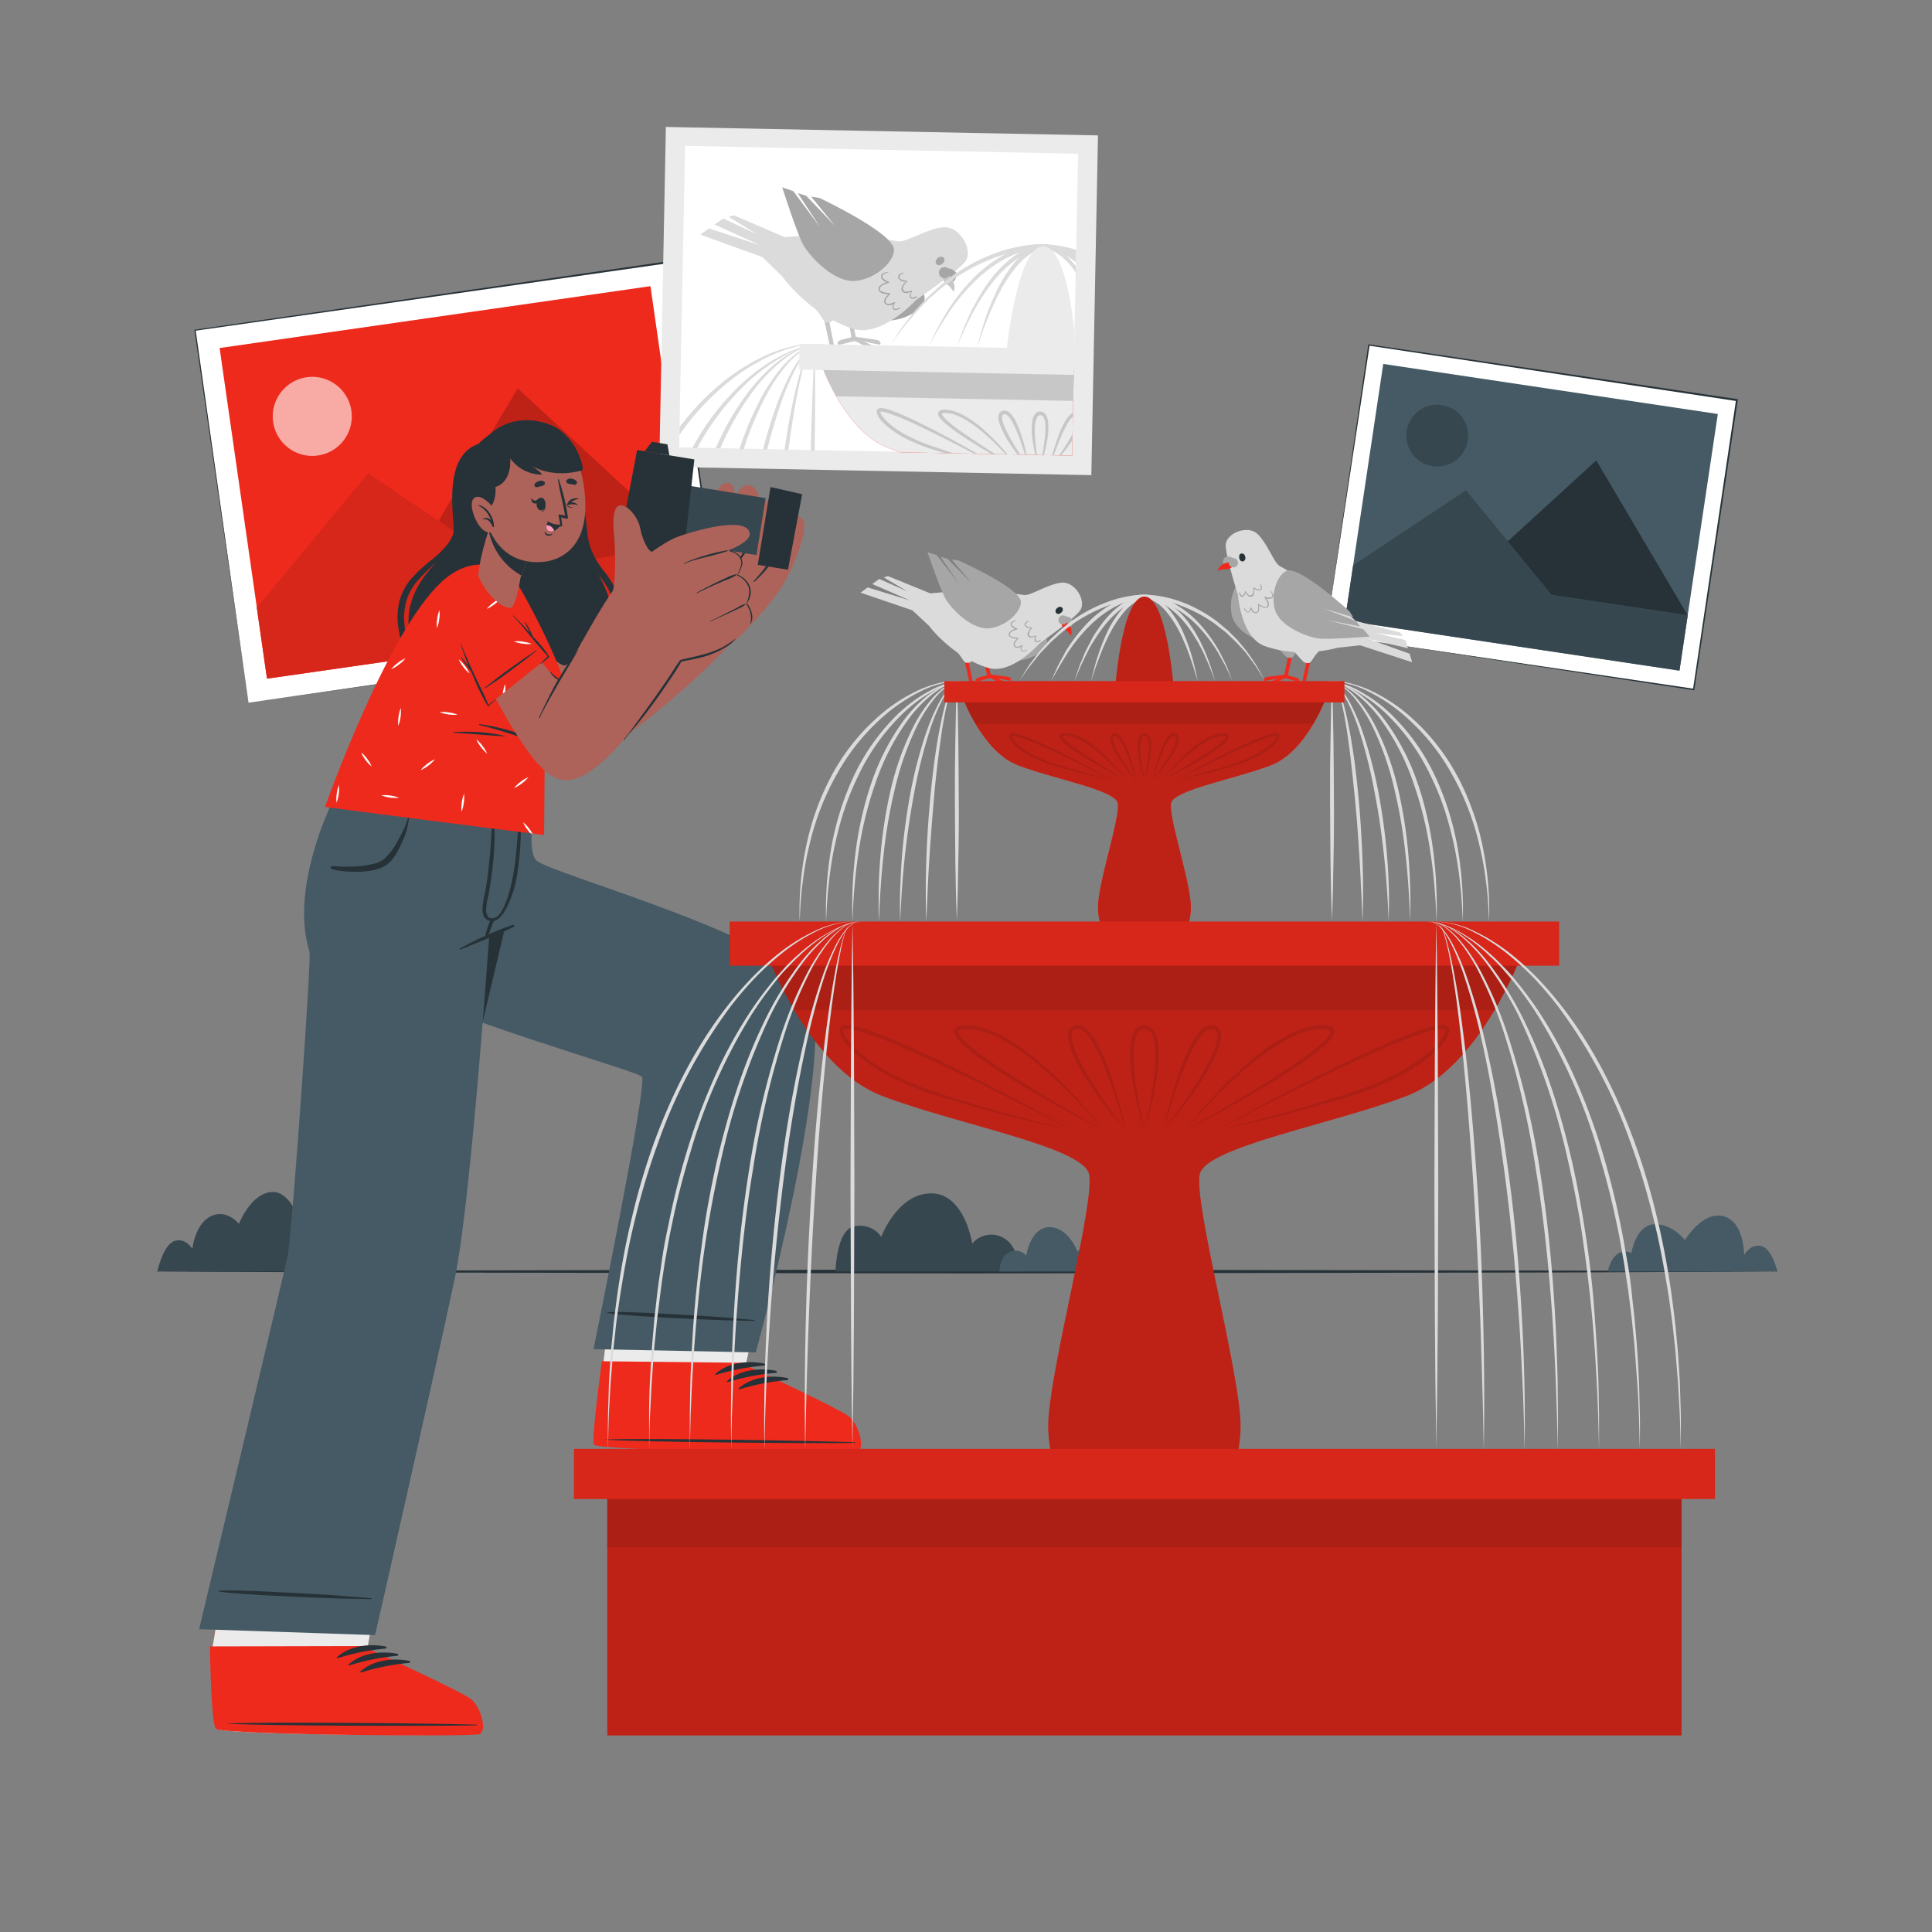 <svg xmlns="http://www.w3.org/2000/svg" viewBox="0 0 500 500"><rect x="0" y="0" width="500" height="500" fill="#808080" stroke="none"/><g id="freepik--Pictures--inject-22"><rect x="56.77" y="76.15" width="123.89" height="97.41" transform="translate(253.97 231.56) rotate(171.83)" style="fill:#fff"></rect><path d="M64.32,181.87l122.6-17.79-.15.2L172.85,67.87l.28.21L50.49,85.6l.14-.17Zm0,0-14-96.4,0-.15.16,0L173.06,67.59l.25,0,0,.25,13.78,96.43,0,.17-.18,0Z" style="fill:#263238"></path><rect x="62.38" y="81.64" width="112.65" height="86.43" transform="translate(253.97 231.56) rotate(171.83)" style="fill:#EE2A1D"></rect><path d="M70.6,107.2a10.23,10.23,0,1,0,6.81-9.09A10.24,10.24,0,0,0,70.6,107.2Z" style="fill:#fff;opacity:0.6"></path><polygon points="103.24 151.92 177.96 141.19 133.99 100.51 103.24 151.92" style="fill:#EE2A1D"></polygon><polygon points="103.24 151.92 177.96 141.19 133.99 100.51 103.24 151.92" style="opacity:0.2"></polygon><polygon points="66.46 157.25 132.72 147.73 95.28 122.5 66.46 157.25" style="fill:#EE2A1D"></polygon><polygon points="66.46 157.25 132.72 147.73 95.28 122.5 66.46 157.25" style="opacity:0.1"></polygon><rect x="67.21" y="149.1" width="112.65" height="18.62" transform="translate(-21.27 19.17) rotate(-8.17)" style="fill:#EE2A1D"></rect><rect x="67.21" y="149.1" width="112.65" height="18.62" transform="translate(-21.27 19.17) rotate(-8.17)" style="opacity:0.1"></rect><rect x="348.17" y="96.01" width="96.28" height="75.7" transform="translate(768.45 324.92) rotate(-171.49)" style="fill:#fff"></rect><path d="M343.1,164.17l95.25,14.08-.2.15,11.13-74.88.21.28-95.2-14.35.17-.13Zm0,0,11-74.89,0-.16.15,0,95.24,14.16.24,0,0,.25L438.5,178.45l0,.17-.17,0Z" style="fill:#263238"></path><rect x="352.54" y="100.28" width="87.55" height="67.17" transform="translate(768.45 324.92) rotate(-171.49)" style="fill:#455a64"></rect><path d="M364.44,110a8,8,0,1,0,7.1-5.25A8,8,0,0,0,364.44,110Z" style="fill:#37474f"></path><polygon points="378.76 150.56 436.78 159.25 413.12 119.15 378.76 150.56" style="fill:#263238"></polygon><polygon points="350.19 146.32 401.64 154.02 379.4 126.89 350.19 146.32" style="fill:#37474f"></polygon><rect x="348.64" y="152.68" width="87.55" height="14.47" transform="translate(28 -56.33) rotate(8.51)" style="fill:#37474f"></rect><rect x="171.45" y="33.95" width="111.85" height="87.94" transform="translate(453.19 160.26) rotate(-178.88)" style="fill:#ebebeb"></rect><rect x="176.52" y="38.91" width="101.7" height="78.03" transform="matrix(-1, -0.02, 0.02, -1, 453.19, 160.26)" style="fill:#fff"></rect><path d="M214.33,81.56c0,.09,1.47,7.75,1.53,7.93s5.67.76,6,1.05.67,1,.14,1-4-.79-4.09-.78,3.14,1.28,3.1,1.63a.78.78,0,0,1-.9.52c-.38-.06-4-2.14-4.38-2.23s-3.8,1-4.24.89-.54-.56.1-1,3-.71,3.1-1S213,81.57,213,81.57Z" style="fill:#c7c7c7"></path><path d="M219.94,79.18c0,.09,1.47,7.75,1.53,7.92s5.67.77,6,1.06.68,1,.15,1-4-.79-4.1-.78,3.15,1.28,3.11,1.62a.8.8,0,0,1-.91.53c-.37-.07-4-2.14-4.38-2.23s-3.8,1-4.24.89-.54-.57.11-1,3-.71,3.09-1-1.61-8.1-1.61-8.1Z" style="fill:#c7c7c7"></path><path d="M218.63,79.73c-1.07,1.09-3,3.47-3.7,3.61a2.39,2.39,0,0,1-1.37,0c-.36-.11-1.59-2.53-2.64-3.49S219.8,78.53,218.63,79.73Z" style="fill:#dbdbdb"></path><path d="M239.3,77.4c-.23,2.69-5.66,6.22-11.45,5.47s-10-9.43-10.83-12.59-1.27-15.89-1.27-15.89l2.51,1.7,4.16,10.85-3.18-10,1.9,1.21,5.06,9.51-3.88-8.93,2,.94S239.68,72.93,239.3,77.4Z" style="fill:#a6a6a6"></path><path d="M225.17,79.24c-1.17,1-3.3,3.17-4,3.24a2.47,2.47,0,0,1-1.37-.16c-.34-.14-1.34-2.67-2.29-3.73S226.45,78.16,225.17,79.24Z" style="fill:#a6a6a6"></path><path d="M237.1,77.63c-.14.1-9,9.85-16.4,7.44-11.18-3.62-18.26-13.53-18.26-13.53l-5.11-5-16.1-5.82,2.26-1.61,13.21,4.35L184.93,58.1l2.24-1.55,8.73,4.06-7.31-4.49,1.3-.42,13.19,5.67a123.14,123.14,0,0,1,29.33,1.08c2,.35,7.37-3.21,11.69-3.63s8,6.07,5.6,9C247.4,70.56,237.16,77.59,237.1,77.63Z" style="fill:#dbdbdb"></path><path d="M244.31,66.81c-.84-1.12-2.76.45-2,1.48S245,67.74,244.31,66.81Z" style="fill:#a6a6a6"></path><path d="M245.36,69.47a2.78,2.78,0,0,1,2.08,1.11c.56,1-.66,2.29-.66,2.29a10.58,10.58,0,0,0-1.82-2C244.1,70.18,245.36,69.47,245.36,69.47Z" style="fill:#a6a6a6"></path><path d="M243.93,71.25a3.09,3.09,0,0,0,.5,1.8,5.67,5.67,0,0,0,1.69,1.21Z" style="fill:#c7c7c7"></path><path d="M245,70.74a9.49,9.49,0,0,1,1.46,1.64,3.71,3.71,0,0,1,.38,3.11c-.13,0-3.08-4.12-3.08-4.12Z" style="fill:#c7c7c7"></path><path d="M244.85,69.17a1.44,1.44,0,1,1-1.66.67A1.47,1.47,0,0,1,244.85,69.17Z" style="fill:#a6a6a6"></path><path d="M237.22,76.7c-.45.08-1.43.76-1.49-.16a3.42,3.42,0,0,1,.36-1.3s0,0,0,0h0s0-.06,0-.06a.08.08,0,0,0-.07,0c-.66.14-1.85.7-2.25-.12s.5-1.65,1-2.2h0c.08,0,.1-.15,0-.17a5.09,5.09,0,0,1-1.58-.39c-1.07-.66.08-1.27.64-1.65.08,0,0-.17-.06-.13-.64.24-1.68.68-1.25,1.56a2.18,2.18,0,0,0,1.93.83c-.67.53-1.52,1.62-1,2.42s1.71.51,2.43.15c-.3.47-.59,1.15-.26,1.61s1.31.18,1.71-.19A.07.07,0,0,0,237.22,76.7Z" style="fill:#a6a6a6"></path><path d="M232.89,79.6c-.42.13-1,.56-1.43.23s-.1-.92.07-1.35l.08-.06c.08-.08,0-.25-.11-.22-.61.19-1.67.83-2.21.15s.65-1.79,1.07-2.21a.1.1,0,0,0,0-.09c0-.06,0-.15-.09-.17-.67-.12-3.12-.19-2.47-1.47.37-.73,1.59-.93,2.26-1.26h0c.09,0,.15-.13.06-.18a5,5,0,0,1-1.57-.94c-.76-.91.72-1.36,1.36-1.53a.07.07,0,0,0,0-.13c-.72.09-2,.28-1.9,1.29.07.64.78,1.16,1.46,1.38-.94.24-2.15.86-2.11,1.79.06,1.08,1.69,1.34,2.66,1.3-.68.5-1.53,1.54-1.08,2.32s1.55.62,2.28.24c-.23.45-.35,1,0,1.36s1.37.08,1.74-.28C233,79.71,233,79.57,232.89,79.6Z" style="fill:#a6a6a6"></path><path d="M231.32,64.3c.51,2.66-3.77,7.52-9.54,8.36s-12.22-6.36-13.84-9.19-5.51-15-5.51-15l2.88,1,6.93,9.32L206.48,50l2.16.65,7.44,7.79-6.15-7.55,2.19.36S230.48,59.9,231.32,64.3Z" style="fill:#a6a6a6"></path><path d="M213.15,89.09c-.63,0-1.24.08-1.86.16,0,0,0,0,0,0l-.37,0h-.08l-.71.13-.1,0c-.35.08-.71.16-1.05.26l-.38.1c-.57.17-1.12.34-1.67.56s-1.3.5-1.93.79c-1,.44-1.91.93-2.82,1.45a45.94,45.94,0,0,0-9.3,7A65.83,65.83,0,0,0,180.41,116l-1.26,0a64.38,64.38,0,0,1,13.11-17,46,46,0,0,1,9.62-6.82,32.16,32.16,0,0,1,5-2.1,20.07,20.07,0,0,1,2.12-.56c.41-.1.81-.17,1.22-.23h.09l.21,0,.27,0,.51,0h.17s0,0,.05,0h.08s0,0,0,0h.27a8.51,8.51,0,0,1,1,0Z" style="fill:#dbdbdb"></path><path d="M210.83,89.05a22.09,22.09,0,0,0-3.91.45,35.52,35.52,0,0,0-7.77,2.67,53.59,53.59,0,0,0-10.29,6.42,66.62,66.62,0,0,0-13,13.91l0-1.91a63.34,63.34,0,0,1,12.44-12.68,53.23,53.23,0,0,1,10.59-6.25,39.07,39.07,0,0,1,5.83-1.94c.72-.17,1.46-.32,2.19-.43a20.84,20.84,0,0,1,2.74-.27Z" style="fill:#dbdbdb"></path><path d="M212.21,89.07a5.11,5.11,0,0,0-.55.05s0,0,0,0h-.08s0,0-.05,0h-.17a.4.4,0,0,0-.15,0l-.35,0h0l-.6.12-.1,0-.93.27c-.2.08-.41.14-.61.21-.54.21-1.08.44-1.6.7l-.07,0a27.31,27.31,0,0,0-4.5,2.92,43.34,43.34,0,0,0-7.55,7.88,70.5,70.5,0,0,0-8.45,14.78l-1.2,0a68,68,0,0,1,9-15.29,42.74,42.74,0,0,1,7.89-7.78A28.9,28.9,0,0,1,205,91.19a18.08,18.08,0,0,1,1.87-.93l.07,0a13.67,13.67,0,0,1,2.12-.74,10.11,10.11,0,0,1,1.3-.29h.09a2.57,2.57,0,0,1,.4-.06l.47,0,.41,0h.51Z" style="fill:#dbdbdb"></path><path d="M212,89.07h-.14a1,1,0,0,0-.34,0,.33.33,0,0,0-.17,0,.4.4,0,0,0-.15,0,2,2,0,0,0-.35.06h0q-.34.09-.69.21h0l-.11,0A10.75,10.75,0,0,0,207.29,91a3.6,3.6,0,0,0-.4.31,21.78,21.78,0,0,0-3.35,3.23,44.36,44.36,0,0,0-5.69,8.64,85.39,85.39,0,0,0-5.37,13.1l-1.12,0a77.4,77.4,0,0,1,5.73-13.5,44.14,44.14,0,0,1,6-8.59,22.93,22.93,0,0,1,3.77-3.26l.23-.16a11.17,11.17,0,0,1,1.83-1,1.2,1.2,0,0,1,.23-.11l.27-.11a6.45,6.45,0,0,1,.75-.22l.09,0a1.1,1.1,0,0,1,.26-.06l.27,0,.47-.08.41,0H212Z" style="fill:#dbdbdb"></path><path d="M212.21,89.07l-.28,0h0a4.15,4.15,0,0,0-.61.14s0,0,0,0l-.43.19h0a6.21,6.21,0,0,0-1.27.84l-.33.31a13.14,13.14,0,0,0-1,1.11,18.21,18.21,0,0,0-1.36,2c-.46.73-.86,1.49-1.26,2.24a67,67,0,0,0-3.81,9.18q-1.87,5.56-3.31,11.27l-1.08,0A120.33,120.33,0,0,1,201,104.81a66.46,66.46,0,0,1,4.14-9.14,30.3,30.3,0,0,1,1.77-2.73A13.58,13.58,0,0,1,208,91.53c.28-.32.58-.61.87-.9s.45-.38.69-.55c.08-.06.15-.13.24-.19s.05,0,.07,0a5.84,5.84,0,0,1,1-.5,0,0,0,0,1,0,0s0,0,.06,0a3.78,3.78,0,0,1,.7-.18h0s0,0,0,0a1,1,0,0,1,.18,0h.37Z" style="fill:#dbdbdb"></path><path d="M210.83,89.05a.8.8,0,0,0-.41.14.17.17,0,0,0-.08.06l-.05,0-.08.06-.09.1h0s0,0,0,0a1.16,1.16,0,0,0-.2.25c0,.06-.08.11-.12.18s-.16.27-.24.41-.15.3-.21.45a18.17,18.17,0,0,0-.86,2.22c-.29.89-.54,1.78-.75,2.68-.17.65-.32,1.29-.47,1.93-.72,3.11-1.3,6.25-1.82,9.39s-1,6.34-1.42,9.52l-1,0c.48-3.22,1-6.45,1.62-9.65s1.29-6.27,2.13-9.37c.17-.6.35-1.21.53-1.81.29-.93.6-1.86.95-2.77a16.58,16.58,0,0,1,1-2.2s0,0,0-.06a4.23,4.23,0,0,1,.33-.53,2.78,2.78,0,0,1,.29-.41l.17-.19.11-.12.09-.06.05,0,.08-.06A.89.89,0,0,1,210.83,89.05Z" style="fill:#dbdbdb"></path><path d="M210.82,116.62l-1,0c.08-2.94.16-5.89.26-8.83.14-4,.28-8,.47-12.07.08-2.08.19-4.15.31-6.24v-.24a0,0,0,0,1,0,0v.26c0,2.09.06,4.18.08,6.26q0,6,0,12.08C210.89,110.73,210.85,113.68,210.82,116.62Z" style="fill:#dbdbdb"></path><path d="M278.5,64.66l0,1.1c-.71-.21-1.41-.41-2.12-.57s-1.31-.31-2-.42c-.87-.16-1.73-.28-2.6-.36-.58-.06-1.15-.09-1.74-.11h-.12c-.42,0-.85,0-1.27,0h-.06l-.31,0c-.59,0-1.17.08-1.76.14s-1,.12-1.44.2a35.07,35.07,0,0,0-5,1.17c-.64.17-1.26.38-1.88.59a49.79,49.79,0,0,0-10.72,5.37v0l-.15.08-.77.57,0,0-1.1.79-.18.13a1.63,1.63,0,0,0-.22.17,27.76,27.76,0,0,0-2.54,2c-.76.68-1.58,1.29-2.29,2L238,79.85A25.89,25.89,0,0,0,236,82.12l-2,2.34c-1.24,1.62-2.43,3.31-3.65,5,1.13-1.73,2.21-3.47,3.4-5.15l1.9-2.43.58-.74a16.93,16.93,0,0,1,1.41-1.64l1.61-1.73.5-.54c.7-.75,1.52-1.4,2.27-2.1A28.08,28.08,0,0,1,244.41,73a4.29,4.29,0,0,0,.35-.28l.17-.11,1-.8,0,0,.8-.62c.22-.16.45-.31.68-.46a47.49,47.49,0,0,1,10.34-5.26,38,38,0,0,1,10.68-2.26h.05c.48,0,.95,0,1.43,0h.08c.16,0,.3,0,.46,0A32.33,32.33,0,0,1,278.5,64.66Z" style="fill:#dbdbdb"></path><path d="M278.48,65.7l0,1.17a23.29,23.29,0,0,0-3.18-1.44l-.64-.22a19,19,0,0,0-2.69-.69,14.19,14.19,0,0,0-2-.22h-.13c-.38,0-.75,0-1.14,0h-.06l-.34,0a20.61,20.61,0,0,0-2,.33c-.44.1-.87.21-1.29.34s-.76.22-1.13.35h0a32.9,32.9,0,0,0-3.51,1.52,35.32,35.32,0,0,0-8.11,6,52.8,52.8,0,0,0-6.55,7.83c-.92,1.43-1.86,2.87-2.76,4.33l-2.49,4.51L242.58,85c.83-1.5,1.7-3,2.56-4.48a53.49,53.49,0,0,1,6.4-8.16A33.8,33.8,0,0,1,259.78,66l.28-.13A26,26,0,0,1,264.63,64a18.67,18.67,0,0,1,3.88-.78h.05a11.22,11.22,0,0,1,1.3,0H270l.54,0a18.42,18.42,0,0,1,4.45,1A21.66,21.66,0,0,1,278.48,65.7Z" style="fill:#dbdbdb"></path><polygon points="247.53 89.76 247.54 89.76 247.5 89.84 247.53 89.76" style="fill:#dbdbdb"></polygon><path d="M278.46,66.62l0,1.32a.86.86,0,0,0-.14-.13,15.51,15.51,0,0,0-1.87-1.34,20,20,0,0,0-1.81-1,11.61,11.61,0,0,0-2.6-.9,6.94,6.94,0,0,0-1.47-.18h-.2l-.38,0h-.13a11.18,11.18,0,0,0-2.07.38,14.06,14.06,0,0,0-1.46.53,18.56,18.56,0,0,0-2.38,1.24,11.81,11.81,0,0,0-1.45,1,31.66,31.66,0,0,0-6.27,6.39,20.34,20.34,0,0,0-1.31,1.84l-1.27,1.88c-.74,1.32-1.55,2.6-2.24,4s-1.4,2.69-2,4.08l-1.81,4.09,1.53-4.22c.56-1.42,1.21-2.8,1.81-4.2s1.42-2.71,2.12-4.08l1.22-2c.41-.64.8-1.31,1.28-1.92l1.37-1.84c.49-.59,1-1.15,1.54-1.74a18.17,18.17,0,0,1,1.66-1.62,15.78,15.78,0,0,1,1.78-1.49,17.71,17.71,0,0,1,1.93-1.31h0c.42-.26.86-.49,1.29-.7.26-.13.51-.26.78-.38a12.21,12.21,0,0,1,3.87-1,2.05,2.05,0,0,1,.37,0h.4c.12,0,.23,0,.35,0l.21,0a11.59,11.59,0,0,1,4,1.16c.44.22.87.45,1.29.71A15,15,0,0,1,278.46,66.62Z" style="fill:#dbdbdb"></path><path d="M278.42,68.85l0,1.72a20.61,20.61,0,0,0-1.63-2.18A16.75,16.75,0,0,0,275.39,67l-.74-.66-.8-.57a8.63,8.63,0,0,0-1.54-.86l-.14-.06a5.21,5.21,0,0,0-1.63-.41h-.2a2.55,2.55,0,0,0-.38,0,.57.57,0,0,1-.13,0,6.85,6.85,0,0,0-1.24.32,5.81,5.81,0,0,0-.89.38l-.44.23a4.5,4.5,0,0,0-.41.25,15.82,15.82,0,0,0-3.05,2.56,35.74,35.74,0,0,0-4.66,6.63,70.51,70.51,0,0,0-3.46,7.42c-.49,1.29-1.06,2.54-1.49,3.85l-1.33,3.81c.67-2.64,1.4-5.27,2.29-7.85a69,69,0,0,1,3.22-7.64A32.8,32.8,0,0,1,263,67.44c.29-.3.57-.6.88-.88a13.13,13.13,0,0,1,2.31-1.87l0,0,.28-.19a6,6,0,0,1,.67-.35,5.55,5.55,0,0,1,1-.45,6.52,6.52,0,0,1,1.55-.39,2.05,2.05,0,0,1,.37,0h.35a5.9,5.9,0,0,1,2.12.51,10.22,10.22,0,0,1,1.81,1l.08.06.8.6.05,0,.78.72c.11.09.21.19.31.29.4.4.75.84,1.12,1.25S278.14,68.46,278.42,68.85Z" style="fill:#dbdbdb"></path><path d="M278.09,85.84,278,92.36,260.36,92s.07-.75.22-2c.63-5.34,2.68-19.84,6.68-24.67a5.37,5.37,0,0,1,.5-.55,3.88,3.88,0,0,1,.51-.43l0,0a2.73,2.73,0,0,1,3.5.07.83.83,0,0,1,.15.11s0,0,.06.06a2.06,2.06,0,0,1,.3.29C275.64,68.31,277.32,78.85,278.09,85.84Z" style="fill:#ebebeb"></path><path d="M277.9,95.48l-.44,22.44-44.53-.87c-1.24-.43-2.42-.87-3.53-1.32-5.79-2.36-10.14-8.18-13-13.17a63.54,63.54,0,0,1-3.16-6.49l-.12-.31c0-.07-.06-.13-.08-.19s-.14-.37-.2-.53,0-.12-.06-.16c-.15-.38-.23-.61-.25-.67Z" style="fill:#EE2A1D"></path><path d="M277.9,95.48l-.44,22.44-44.53-.87c-1.24-.43-2.42-.87-3.53-1.32-5.79-2.36-10.14-8.18-13-13.17a63.54,63.54,0,0,1-3.16-6.49l-.12-.31c0-.07-.06-.13-.08-.19s-.14-.37-.2-.53,0-.12-.06-.16c-.15-.38-.23-.61-.25-.67Z" style="fill:#ebebeb"></path><path d="M277.9,95.47l-.16,8.29-61.31-1.2a63.54,63.54,0,0,1-3.16-6.49c0-.11-.08-.21-.11-.31l-.09-.19c-.07-.2-.14-.37-.2-.53s0-.12-.06-.16c-.15-.38-.23-.61-.25-.67h0Z" style="fill:#c7c7c7"></path><rect x="239.07" y="57.45" width="6.66" height="71.08" transform="translate(144.71 333.54) rotate(-88.88)" style="fill:#ebebeb"></rect><path d="M228.05,106.55a5.37,5.37,0,0,1,1,.15,20.83,20.83,0,0,1,2.08.66c1.38.5,2.75,1.09,4.11,1.69,2.71,1.21,5.36,2.54,8,3.85,3,1.47,5.93,3,8.88,4.53h.8q-4.64-2.67-9.36-5.17c-2.63-1.4-5.32-2.71-8-4-1.36-.62-2.73-1.22-4.14-1.75a22,22,0,0,0-2.17-.71,6.26,6.26,0,0,0-1.21-.19,1.46,1.46,0,0,0-.8.2,1,1,0,0,0-.35.92,4.9,4.9,0,0,0,1.23,2.16,15.55,15.55,0,0,0,1.66,1.59,25.63,25.63,0,0,0,3.76,2.55,44.15,44.15,0,0,0,8.32,3.42l2.57.79,2.15,0c-1.51-.48-3-1-4.5-1.5a47.23,47.23,0,0,1-8.13-3.47,23.91,23.91,0,0,1-3.61-2.5,13.84,13.84,0,0,1-1.55-1.51,4.24,4.24,0,0,1-1-1.67v-.1Z" style="fill:#c7c7c7"></path><path d="M259.68,107.26a1.23,1.23,0,0,1,.35-.05.82.82,0,0,1,.33.07,2.33,2.33,0,0,1,.68.53,8.11,8.11,0,0,1,1.1,1.66,36.75,36.75,0,0,1,1.65,3.79c.55,1.46,1,2.94,1.5,4.42h.4c-.34-1.56-.76-3.11-1.24-4.65a26.73,26.73,0,0,0-1.57-4,8.8,8.8,0,0,0-1.2-1.84,2.89,2.89,0,0,0-1-.77,1.89,1.89,0,0,0-.68-.17,2.34,2.34,0,0,0-.67.11,1.43,1.43,0,0,0-.9,1.13,4,4,0,0,0,0,1.21,10.5,10.5,0,0,0,.7,2.07,26.25,26.25,0,0,0,2,3.73c.68,1.06,1.4,2.09,2.18,3.1H264c-.74-1.14-1.47-2.29-2.14-3.46a39,39,0,0,1-1.88-3.7,9.81,9.81,0,0,1-.6-1.91,2.7,2.7,0,0,1,0-.89A.54.54,0,0,1,259.68,107.26Z" style="fill:#c7c7c7"></path><path d="M255,111.58a28,28,0,0,0-5.16-3.85,13.47,13.47,0,0,0-3-1.32,6.45,6.45,0,0,0-1.64-.33,3.37,3.37,0,0,0-1.79.1,1,1,0,0,0-.51.44,1,1,0,0,0-.1.71,2.85,2.85,0,0,0,.46.87,11,11,0,0,0,1.16,1.2,31.69,31.69,0,0,0,2.53,2q2.61,1.88,5.34,3.54c1.44.89,2.9,1.74,4.38,2.58h.94c-1.65-1-3.31-2.1-4.94-3.18s-3.53-2.34-5.22-3.61a30,30,0,0,1-2.44-2,8.11,8.11,0,0,1-1-1.1,1.41,1.41,0,0,1-.29-.53.45.45,0,0,1,0-.06l.09-.06a3,3,0,0,1,1.36-.05,6.24,6.24,0,0,1,1.47.27,14.19,14.19,0,0,1,2.84,1.21,32.37,32.37,0,0,1,5.1,3.66,61.23,61.23,0,0,1,4.61,4.36c.37.37.72.75,1.08,1.13h.45A57.6,57.6,0,0,0,255,111.58Z" style="fill:#c7c7c7"></path><path d="M271.29,110a7.19,7.19,0,0,0-.31-2,2.88,2.88,0,0,0-.59-1,1.75,1.75,0,0,0-1.16-.51,1.8,1.8,0,0,0-1.17.47,2.88,2.88,0,0,0-.62,1,7.19,7.19,0,0,0-.41,2,18.54,18.54,0,0,0,.19,3.88c.19,1.33.44,2.65.74,3.95h.43c-.2-1.33-.37-2.67-.48-4a23.4,23.4,0,0,1-.05-3.74,6.4,6.4,0,0,1,.38-1.75c.22-.54.56-.85,1-.84s.76.33,1,.89a6.88,6.88,0,0,1,.31,1.75,25.12,25.12,0,0,1-.21,3.75c-.16,1.33-.38,2.66-.64,4h.43a37.51,37.51,0,0,0,.9-3.91A17.9,17.9,0,0,0,271.29,110Z" style="fill:#c7c7c7"></path><path d="M276.75,107.53a9.3,9.3,0,0,0-1.26,1.8,24.14,24.14,0,0,0-1.73,3.9q-.81,2.26-1.43,4.59h.4c.52-1.47,1.08-2.93,1.67-4.36a36.63,36.63,0,0,1,1.8-3.73,8.87,8.87,0,0,1,1.17-1.61,2.35,2.35,0,0,1,.29-.26l0-1A2.78,2.78,0,0,0,276.75,107.53Zm-.44,7c-.71,1.14-1.49,2.26-2.27,3.37l.55,0c.82-1,1.58-2,2.3-3,.23-.31.44-.63.65-1l0-1.55C277.17,113.06,276.74,113.77,276.31,114.48Z" style="fill:#c7c7c7"></path><path d="M277.36,117.92h.1v-.12Z" style="fill:#c7c7c7"></path></g><g id="freepik--Floor--inject-22"><polygon points="40.02 329.06 92.51 328.82 145.01 328.73 250 328.56 354.99 328.73 407.49 328.82 459.98 329.06 407.49 329.31 354.99 329.4 250 329.56 145.01 329.4 92.51 329.31 40.02 329.06" style="fill:#263238"></polygon></g><g id="freepik--Plants--inject-22"><path d="M216.23,329.06h47.64s-.11-7.09-4.79-9a6.38,6.38,0,0,0-7.47,1.79s-1.91-13-10.64-13-12.9,11.25-12.9,11.25a6.68,6.68,0,0,0-6.8-2.76C216.42,318,216.23,329.06,216.23,329.06Z" style="fill:#37474f"></path><path d="M40.71,329.06s1.46-6.81,4.37-7.86,4.7,2,4.7,2,.68-6.51,4.82-8.46,7.24,2,7.24,2,3.17-8.26,8.84-8.26,8.53,12.09,8.53,12.09S82.56,317,86,319.05s3.43,10,3.43,10Z" style="fill:#37474f"></path><path d="M416.05,329.06H460s-1.44-6.19-4.36-6.63-4.27,2.44-4.27,2.44.14-8.64-5.3-10.11-10,6.16-10,6.16-3.41-4.35-8.06-4.08-5.83,7.47-5.83,7.47S417.92,321.82,416.05,329.06Z" style="fill:#455a64"></path><path d="M86.27,329.06h27s-.07-4-2.72-5.08a3.62,3.62,0,0,0-4.23,1s-1.08-7.39-6-7.39S93,324,93,324a3.79,3.79,0,0,0-3.85-1.57C86.38,322.77,86.27,329.06,86.27,329.06Z" style="fill:#455a64"></path><path d="M285.64,329.06h-27s.06-4,2.72-5.08a3.62,3.62,0,0,1,4.23,1s1.08-7.39,6-7.39,7.31,6.37,7.31,6.37a3.81,3.81,0,0,1,3.86-1.57C285.53,322.77,285.64,329.06,285.64,329.06Z" style="fill:#455a64"></path></g><g id="freepik--Pigeons--inject-22"><path d="M322.23,149.55c-2.19.45-4.55,5.26-3.37,9.93s8.71,7.33,11.39,7.67,13.16-.51,13.16-.51l-1.64-1.89-9.31-2.36L341,164l-1.18-1.44-8.3-3.23,7.71,2.31-1-1.56S325.86,148.81,322.23,149.55Z" style="fill:#a6a6a6"></path><path d="M338.37,170.11c0,.07-1.34,6.38-1.39,6.52s-4.7.54-5,.78-.57.79-.14.83,3.33-.59,3.4-.57-2.62,1-2.59,1.29a.65.65,0,0,0,.73.45c.32,0,3.32-1.71,3.66-1.78s3.13.87,3.49.81.46-.46-.07-.8-2.45-.63-2.54-.85,1.46-6.66,1.46-6.66Z" style="fill:#EE2A1D"></path><path d="M333.77,168.05c0,.07-1.34,6.38-1.39,6.52s-4.7.54-4.95.78-.58.79-.14.84,3.33-.59,3.4-.58-2.62,1-2.59,1.29a.65.65,0,0,0,.73.45c.32,0,3.32-1.7,3.66-1.77s3.12.87,3.49.8.45-.46-.07-.8-2.45-.63-2.54-.85,1.46-6.66,1.46-6.66Z" style="fill:#EE2A1D"></path><path d="M330.3,167.17c.86.93,2.41,2.92,3,3a1.9,1.9,0,0,0,1.13,0c.3-.08,1.36-2.06,2.24-2.84S329.35,166.17,330.3,167.17Z" style="fill:#a6a6a6"></path><path d="M334.84,168.52c.87.92,2.41,2.92,3,3a1.94,1.94,0,0,0,1.14,0c.3-.08,1.36-2.07,2.24-2.84S333.9,167.51,334.84,168.52Z" style="fill:#dbdbdb"></path><path d="M320.39,154c0,.14.83,11,6.91,13.19,9.13,3.32,18.78.46,18.78.46L352,167l13.45,4.38c0-.1-.49-1.67-.65-2.2l-10.83-3.88,10.4,2.48c0-.1-.66-2.15-.67-2.15l-7.75-1.79,7.05.79-.64-.93-11.48-3a101.3,101.3,0,0,0-19.67-14.2c-1.49-.79-3.17-5.84-5.78-8.31s-8.31-.12-8.21,3C317.26,144.15,320.37,153.94,320.39,154Z" style="fill:#dbdbdb"></path><path d="M321.19,143.27c1.12-.3,1.57,1.7.54,2S320.25,143.53,321.19,143.27Z" style="fill:#263238"></path><path d="M319.15,144.48a2.28,2.28,0,0,0-1.92-.34c-.88.39-.73,1.83-.73,1.83a8.69,8.69,0,0,1,2.22-.4C319.61,145.58,319.15,144.48,319.15,144.48Z" style="fill:#a6a6a6"></path><path d="M319.18,146.37a2.55,2.55,0,0,1-1.24.91,4.66,4.66,0,0,1-1.72-.06Z" style="fill:#EE2A1D"></path><path d="M318.74,145.48a7.26,7.26,0,0,0-1.79.33,3.06,3.06,0,0,0-1.83,1.84c.08.06,4.1-1.13,4.1-1.13Z" style="fill:#EE2A1D"></path><path d="M319.64,144.54a1.19,1.19,0,1,0,.74,1.28A1.21,1.21,0,0,0,319.64,144.54Z" style="fill:#a6a6a6"></path><path d="M320.79,153.32c.25.29.54,1.22,1,.66a2.84,2.84,0,0,0,.42-1s0,0,0,0h0s0,0,.05,0a.05.05,0,0,1,.05,0c.36.42.86,1.39,1.53,1.06s.52-1.33.5-1.92l0,0a.08.08,0,0,1,.09-.12,4,4,0,0,0,1.22.55c1,.12.6-.87.42-1.4a.06.06,0,0,1,.11-.05c.29.48.75,1.3,0,1.65a1.8,1.8,0,0,1-1.68-.44c.17.69.17,1.83-.56,2.1s-1.37-.54-1.66-1.14c0,.46-.19,1-.65,1.19s-.94-.55-1-1C320.67,153.32,320.75,153.28,320.79,153.32Z" style="fill:#a6a6a6"></path><path d="M322.13,157.42c.21.29.39.88.82.87s.53-.54.64-.91a.24.24,0,0,1,0-.08c0-.09.12-.17.18-.09.3.44.67,1.39,1.37,1.22s.48-1.5.42-2a.09.09,0,0,1,0-.07.11.11,0,0,1,.15-.07c.5.27,2.13,1.47,2.35.3.13-.66-.56-1.41-.83-2h0a.08.08,0,0,1,.06-.15,4.24,4.24,0,0,0,1.5.19c1-.21.22-1.25-.11-1.69-.05-.05,0-.12.08-.07.43.42,1.17,1.21.59,1.8a1.62,1.62,0,0,1-1.65.16c.48.64,1,1.66.46,2.24s-1.78,0-2.39-.5c.19.67.21,1.78-.48,2.06s-1.33-.38-1.61-1c-.08.41-.3.85-.71.87s-.93-.64-1-1.06C322,157.41,322.08,157.35,322.13,157.42Z" style="fill:#a6a6a6"></path><path d="M333.27,147.65c-2.19.45-4.56,5.25-3.38,9.93s8.72,7.33,11.39,7.66,13.17-.5,13.17-.5l-1.64-1.9-9.31-2.36,8.51,1.65-1.18-1.45-8.3-3.23,7.71,2.32-1-1.56S336.9,146.9,333.27,147.65Z" style="fill:#a6a6a6"></path><path d="M250.39,170c0,.07,1.35,6.38,1.4,6.52s4.7.55,5,.78.57.79.14.84-3.33-.59-3.4-.58,2.62,1,2.59,1.3a.66.66,0,0,1-.74.45c-.31-.05-3.32-1.71-3.66-1.78s-3.12.87-3.48.8-.46-.45.07-.79,2.45-.64,2.54-.85-1.47-6.67-1.47-6.67Z" style="fill:#EE2A1D"></path><path d="M255,168c0,.08,1.34,6.38,1.39,6.53s4.7.54,4.95.77.57.79.14.84-3.33-.59-3.4-.58,2.62,1,2.59,1.3a.65.65,0,0,1-.73.45c-.32-.05-3.32-1.71-3.66-1.78s-3.13.87-3.49.81-.46-.46.07-.8,2.45-.63,2.54-.85-1.46-6.66-1.46-6.66Z" style="fill:#EE2A1D"></path><path d="M253.92,168.45c-.86.92-2.41,2.91-3,3a2.08,2.08,0,0,1-1.13,0c-.3-.09-1.36-2.07-2.24-2.85S254.87,167.44,253.92,168.45Z" style="fill:#dbdbdb"></path><path d="M271,166.19c-.15,2.23-4.58,5.23-9.37,4.71s-8.46-7.63-9.16-10.24-1.31-13.11-1.31-13.11l2.11,1.37,3.61,8.9-2.79-8.21,1.59,1,4.34,7.78L256.64,151l1.67.75S271.21,162.49,271,166.19Z" style="fill:#a6a6a6"></path><path d="M259.32,167.94c-.95.83-2.68,2.67-3.28,2.74a2,2,0,0,1-1.13-.11c-.29-.11-1.15-2.19-2-3S260.36,167,259.32,167.94Z" style="fill:#a6a6a6"></path><path d="M269.16,166.41c-.12.09-7.25,8.29-13.44,6.42-9.3-2.81-15.31-10.89-15.31-10.89l-4.3-4-13.4-4.56,1.84-1.36,11,3.38-9.81-4.25,1.82-1.32,7.28,3.22-6.11-3.59,1.06-.37,11,4.48a101.5,101.5,0,0,1,24.25.41c1.67.26,6-2.77,9.61-3.18s6.73,4.89,4.77,7.34S269.2,166.38,269.16,166.41Z" style="fill:#dbdbdb"></path><path d="M274.94,157.35c-.71-.91-2.28.42-1.62,1.27S275.54,158.12,274.94,157.35Z" style="fill:#263238"></path><path d="M275.85,159.54a2.29,2.29,0,0,1,1.73.88c.48.84-.51,1.9-.51,1.9a8.53,8.53,0,0,0-1.53-1.65C274.81,160.15,275.85,159.54,275.85,159.54Z" style="fill:#a6a6a6"></path><path d="M274.69,161a2.55,2.55,0,0,0,.45,1.48,4.56,4.56,0,0,0,1.41,1Z" style="fill:#EE2A1D"></path><path d="M275.58,160.59a7.75,7.75,0,0,1,1.24,1.34,3,3,0,0,1,.35,2.56c-.1,0-2.6-3.35-2.6-3.35Z" style="fill:#EE2A1D"></path><path d="M275.42,159.3a1.19,1.19,0,1,1-1.36.58A1.19,1.19,0,0,1,275.42,159.3Z" style="fill:#a6a6a6"></path><path d="M269.24,165.64c-.37.08-1.17.65-1.23-.1a2.57,2.57,0,0,1,.27-1.08s0,0,0,0h0a0,0,0,0,0,0,0h-.06c-.54.12-1.52.61-1.86-.07s.38-1.37.75-1.83h0c.07,0,.09-.13,0-.15a3.91,3.91,0,0,1-1.31-.3c-.9-.52,0-1.05.5-1.37a.06.06,0,0,0-.05-.11c-.52.21-1.38.59-1,1.32a1.8,1.8,0,0,0,1.61.65c-.55.45-1.23,1.36-.81,2s1.42.39,2,.08c-.24.39-.48,1-.19,1.34s1.09.13,1.41-.19A.06.06,0,0,0,269.24,165.64Z" style="fill:#a6a6a6"></path><path d="M265.71,168.11c-.35.11-.85.48-1.19.21s-.09-.75.05-1.11l.06-.05a.11.11,0,0,0-.1-.18c-.5.16-1.37.71-1.82.15s.51-1.49.85-1.84a.1.1,0,0,0,0-.07.11.11,0,0,0-.08-.14c-.56-.09-2.58-.11-2.07-1.18.3-.6,1.3-.79,1.85-1.07h0a.08.08,0,0,0,.05-.15,4.31,4.31,0,0,1-1.32-.75c-.64-.75.57-1.14,1.1-1.29a.06.06,0,0,0,0-.11c-.59.08-1.66.27-1.55,1.09.07.53.66.95,1.22,1.12-.77.22-1.76.75-1.71,1.52s1.42,1.08,2.22,1c-.56.42-1.24,1.3-.85,1.94s1.29.48,1.88.16c-.18.37-.27.85.05,1.12s1.13,0,1.43-.26C265.83,168.2,265.79,168.09,265.71,168.11Z" style="fill:#a6a6a6"></path><path d="M264.16,155.49c.46,2.19-3,6.28-7.75,7.07s-10.2-5.06-11.58-7.38-4.8-12.27-4.8-12.27l2.39.75,5.89,7.59-4.91-7.15,1.8.51,6.27,6.31-5.2-6.14,1.82.27S263.39,151.86,264.16,155.49Z" style="fill:#a6a6a6"></path></g><g id="freepik--Character--inject-22"><path d="M220.91,375.46c-2.19.68-64.45-.71-66.78-2.27-.9-.58,6.6-55.8,6.6-55.8l40.06,1-7.82,35s23.59,11.19,26,13.18S223.1,374.78,220.91,375.46Z" style="fill:#ad6359"></path><path d="M220.91,375.45c-2.19.7-64.44-.69-66.78-2.26-.44-.28,1.12-13.57,2.82-27.1l37.52.55-1.5,6.69s23.59,11.19,26,13.17S223.1,374.78,220.91,375.45Z" style="fill:#ebebeb"></path><path d="M221.83,375.73c-2.23.71-65.67-.24-68.06-1.81-.92-.58,2-21.52,2-21.63l37.45.41,0,.7s24.11,11.22,26.56,13.23S224.05,375,221.83,375.73Z" style="fill:#EE2A1D"></path><path d="M221.14,373.26c-10.69-.42-53.84-1.12-64.44-.72-.08,0-.08.06,0,.06,10.59.65,53.75,1,64.44.84C221.37,373.43,221.37,373.27,221.14,373.26Z" style="fill:#263238"></path><path d="M197.78,352.89c-4.2-.85-9.36-.28-12.62,2.67-.12.11,0,.29.18.25a58.81,58.81,0,0,1,12.41-2.39A.27.27,0,0,0,197.78,352.89Z" style="fill:#263238"></path><path d="M200.79,354.76c-4.2-.84-9.36-.28-12.62,2.67-.12.12,0,.3.18.26a58.81,58.81,0,0,1,12.41-2.39A.27.27,0,0,0,200.79,354.76Z" style="fill:#263238"></path><path d="M203.8,356.64c-4.2-.85-9.36-.28-12.62,2.67-.12.11,0,.29.18.25a58.81,58.81,0,0,1,12.41-2.39A.27.27,0,0,0,203.8,356.64Z" style="fill:#263238"></path><path d="M195.6,350l-42-.84s13.63-66.84,12.61-70.43c-.4-1.41-52.59-15.74-67.87-25.48-21.47-13.7-12-46.28-12-46.28h52.32s-2.56,12.85.11,15.67c3.24,3.42,66,20.25,71,33.89C216.27,274.7,195.6,350,195.6,350Z" style="fill:#455a64"></path><path d="M195.18,341.61c-6.46-.51-4.6-.47-11.06-.9-3.16-.2-23.93-1.54-26.92-1.09-.06,0-.07.15,0,.16,2.93.76,23.72,1.65,26.89,1.78,6.46.27,4.61.11,11.08.29C195.28,341.85,195.3,341.62,195.18,341.61Z" style="fill:#263238"></path><path d="M138.56,206.92l-13.69,57.71c-10.86-3.87-21.07-7.94-26.54-11.43-21.47-13.7-12-46.28-12-46.28Z" style="fill:#263238"></path><path d="M123.41,448.69c-2.18.72-64.46.34-66.82-1.18-.9-.56-1.38-9.64-1.63-20.62,0-.12,0-.23,0-.35-.06-2.26,6.81-40.88,6.81-40.88l40.77,1.11-7.4,39.56,0,.69s23.77,10.8,26.19,12.75S125.59,448,123.41,448.69Z" style="fill:#ad6359"></path><path d="M123.4,448.68c-2.17.73-64.44.35-66.81-1.17-.9-.57-1.37-9.64-1.63-20.63,0-.11,0-.23,0-.34,0-.59.82-3.7,1.12-8l40.35.44-1.29,7.33,0,.68s23.78,10.8,26.19,12.74S125.58,448,123.4,448.68Z" style="fill:#ebebeb"></path><path d="M124,448.81c-2.22.72-65.66.19-68.06-1.37-.92-.57-1.39-9.82-1.62-21v-.35L95.27,426l0,.69s24.2,11.07,26.66,13.06S126.24,448.09,124,448.81Z" style="fill:#EE2A1D"></path><path d="M123.32,446.34c-10.69-.35-53.85-.77-64.44-.3-.09,0-.09.06,0,.06,10.59.59,53.75.65,64.44.42C123.55,446.51,123.55,446.35,123.32,446.34Z" style="fill:#263238"></path><path d="M99.82,426.12c-4.2-.82-9.35-.22-12.59,2.75-.13.12,0,.3.17.25a59.49,59.49,0,0,1,12.4-2.47A.27.27,0,0,0,99.82,426.12Z" style="fill:#263238"></path><path d="M102.84,428c-4.2-.82-9.35-.22-12.59,2.75-.13.12,0,.29.18.25a59.27,59.27,0,0,1,12.39-2.47A.27.27,0,0,0,102.84,428Z" style="fill:#263238"></path><path d="M105.87,429.83c-4.21-.82-9.36-.21-12.6,2.76-.12.11,0,.29.18.25a58.64,58.64,0,0,1,12.39-2.47A.27.27,0,0,0,105.87,429.83Z" style="fill:#263238"></path><path d="M138.62,206.92s-2.42,21.7-6.64,32.68c-.79,2.06-4.43,2-5.4,3,0,0-4.78,68.93-8.87,88.19-5.39,25.42-20.63,92.37-20.63,92.37l-45.55-1.53s22.76-95.34,23-97c1.35-9.41,6.09-76.72,5.57-78.35-5.33-16.71,6.2-39.38,6.2-39.38Z" style="fill:#455a64"></path><path d="M96.08,413.62c-6.72-.51-4.79-.47-11.51-.89-3.29-.2-24.91-1.5-28-1.05-.06,0-.07.15,0,.17,3,.75,24.69,1.61,28,1.73,6.73.26,4.8.1,11.54.27C96.19,413.85,96.2,413.62,96.08,413.62Z" style="fill:#263238"></path><path d="M132.68,239.36a86.23,86.23,0,0,0-13.63,6.11c-.17.09-.06.36.12.28,4.59-1.89,9.27-3.7,13.75-5.84A.3.3,0,0,0,132.68,239.36Z" style="fill:#263238"></path><path d="M134.59,208.09c0-.16-.29-.2-.29,0a151.42,151.42,0,0,1-1,15.23c-.24,2.35-2.32,15.3-6.38,14.3-.68-.17-1-.85-1.11-1.88a15.91,15.91,0,0,1,.6-4c.49-2.71.89-5.44,1.16-8.18a74.39,74.39,0,0,0,.06-15.36.13.13,0,0,0-.26,0,141.66,141.66,0,0,1-1.55,21.19c-.56,3.37-2.33,8.43,1.19,9s6-7.9,6.51-10.23A78.1,78.1,0,0,0,134.59,208.09Z" style="fill:#263238"></path><path d="M127,237.94a21.19,21.19,0,0,0-1,2.67,6.06,6.06,0,0,0-.42,2.21.16.16,0,0,0,.28.07,7.84,7.84,0,0,0,1-2.14c.32-.83.66-1.65,1-2.49A.45.45,0,0,0,127,237.94Z" style="fill:#263238"></path><path d="M85.73,224.22c1-.15,2.43.22,6.73,0a22.44,22.44,0,0,0,3.53-.52,7.76,7.76,0,0,0,3.29-1.28,17.13,17.13,0,0,0,3.8-5.08,26.15,26.15,0,0,0,2.7-6.3c0-.14.23-.07.2.06-.24,1.25-.38,2.5-.73,3.74a23.82,23.82,0,0,1-1.3,3.38c-1,2.05-2,4.24-3.92,5.6s-4.66,1.67-7,1.8c-1.36.07-6.68-.15-7.38-.92C85.52,224.54,85.54,224.25,85.73,224.22Z" style="fill:#263238"></path><path d="M160.9,179l-7.29.45a22.43,22.43,0,0,1-2.83-13.33c.08-1.06-2.19,5.09-.88,13.56-7.7.47-18.18,1.11-27.34,1.58-.31-3.58-.76-6.87-.76-6.87a39.76,39.76,0,0,1-1.24,7l-3.65.18a139.39,139.39,0,0,0-1.25-15.21,48.93,48.93,0,0,1-4,15.44c-5.82.24-9.65.29-9.41,0,8.42-10.42,1.76-16,3.93-25C108.83,146.06,118,144,117.38,136c-.45-6.5-1.7-18.28,6.43-21.11A15.84,15.84,0,0,1,140.87,111c13.18,4.49,8.79,24.75,9.83,28.8,1.47,5.79,4.33,7.74,6.65,14.31s-.54,11.24-.71,15.81S162.36,178.94,160.9,179Z" style="fill:#263238"></path><path d="M102,180.37a22.7,22.7,0,0,0,2.61-5.81,11.78,11.78,0,0,0-.25-6.11c-.47-2.07-1-4.18-1.31-6.39a17.16,17.16,0,0,1,.39-6.72,15.1,15.1,0,0,1,3.29-5.91,40.12,40.12,0,0,1,4.84-4.43,23.85,23.85,0,0,0,4.47-4.45,11.75,11.75,0,0,0,2.11-5.91,10.89,10.89,0,0,1-1.45,6.33,22.11,22.11,0,0,1-4.28,5,50.06,50.06,0,0,0-4.49,4.49,14.23,14.23,0,0,0-2.84,5.34,16.78,16.78,0,0,0-.39,6.09c.2,2.07.67,4.15,1,6.3a21.21,21.21,0,0,1,.33,3.31,9.64,9.64,0,0,1-.61,3.34A18.52,18.52,0,0,1,102,180.37Z" style="fill:#263238"></path><path d="M148.5,118.19a32.93,32.93,0,0,1,2.06,7.7c.42,2.63.73,5.27,1,7.9l.43,3.93a19.15,19.15,0,0,0,.73,3.75,21.31,21.31,0,0,0,3.8,6.59,29.74,29.74,0,0,1,2.25,3.39,18.18,18.18,0,0,1,1.59,3.84,28.08,28.08,0,0,1,.73,4,16.72,16.72,0,0,1-.08,4.12c-.18,1.36-.52,2.66-.79,3.93a20,20,0,0,0-.47,3.84,8.14,8.14,0,0,0,3.45,6.6,8.26,8.26,0,0,1-4.27-6.57,19.61,19.61,0,0,1,.19-4.06c.18-1.34.47-2.62.56-3.89a21.09,21.09,0,0,0-.88-7.56,18.28,18.28,0,0,0-1.5-3.46,28.07,28.07,0,0,0-2.17-3.19,39.21,39.21,0,0,1-2.29-3.34,16.42,16.42,0,0,1-1.68-3.81,21.53,21.53,0,0,1-.68-4.06c-.12-1.33-.2-2.66-.27-4-.15-2.64-.27-5.28-.49-7.91A38.86,38.86,0,0,0,148.5,118.19Z" style="fill:#263238"></path><path d="M118.3,160.91c12.7,24.32,22.42,37,29.44,36.8,7.74-.18,31.14-20.05,41-30.81,1.38-1.5-18.48-18.09-20.18-16.54-6.69,6.1-19.63,20.94-22.24,21.82-1.7.57-7.45-6-19.41-16.23C116.28,146.78,112.65,150.08,118.3,160.91Z" style="fill:#ad6359"></path><path d="M187.71,167.94c2.52-2,11.33-10.28,15.53-17.64,2-3.58,6.78-14.46,4.16-16.23s-4.3,1.28-4.3,1.28,1.32-4.9-1.48-6.44-5.25,3.3-5.25,3.3,1-5.13-1.92-6.46-4.55,3.94-4.55,3.94S191,125,188.17,125c-3.44-.12-4.54,8.69-7,12.53-.56.87-12.52,16.87-12.52,16.87Z" style="fill:#ad6359"></path><path d="M189.83,129.74c-.83,6.47-2.31,9.16-6.4,14.12-.08.09,0,.23.14.14,4.45-4.49,6.79-7.59,6.57-14.23C190.13,129.44,189.87,129.43,189.83,129.74Z" style="fill:#263238"></path><path d="M196.49,132c-1.45,6.64-3,9.57-6.93,15.08a.09.09,0,0,0,.14.1c4.27-5.08,6.54-8.23,7.11-15.06C196.84,131.78,196.55,131.66,196.49,132Z" style="fill:#263238"></path><path d="M203,135.89c-1.87,6.34-3.46,9.63-7.93,14.48a.12.12,0,0,0,.17.18c5-4.51,7.06-8.6,7.94-14.58C203.2,135.56,203.07,135.5,203,135.89Z" style="fill:#263238"></path><path d="M169.06,154.41s-1.08-8.1-.77-11.76,6.51-16.89,9.44-15.72c3.79,1.52,1.72,9.86.17,13.81,0,0,8.76,3.5,8.57,9.81S169.06,154.41,169.06,154.41Z" style="fill:#ad6359"></path><path d="M178.63,127.69c2.46,3.87.09,8.93-1.12,12.88a.37.37,0,0,0,.36.5c3.57,1.72,8.12,5.17,8.79,9.3a.1.1,0,0,0,.19,0c-.12-4.53-4.31-8.29-8.34-9.92,1.31-4,3.46-9.2.16-12.78C178.65,127.64,178.62,127.67,178.63,127.69Z" style="fill:#263238"></path><path d="M127.48,181.68,142,168.54s-10.63-10.87-18.14-16.19-12.06-4.26-6.82,8.14A193.13,193.13,0,0,0,127.48,181.68Z" style="fill:#EE2A1D"></path><path d="M130.73,177.05a9,9,0,0,0-.58,2.21l.59-.53A7.87,7.87,0,0,0,130.73,177.05Zm4.65-11A9.24,9.24,0,0,0,133,166a9,9,0,0,0,2.27.58,9.79,9.79,0,0,0,2.36.07A8.91,8.91,0,0,0,135.38,166.08Zm-7.24-10.42-.46.33a9.35,9.35,0,0,0-1.71,1.62,9.71,9.71,0,0,0,2-1.2c.18-.14.36-.28.53-.43Z" style="fill:#fff"></path><path d="M138.94,166.8q-3.31,2.47-6.5,5.12c-1.05.87-2.11,1.72-3.14,2.61s-2.06,1.91-3.13,2.83c-.07.06,0,.19.1.12,1.06-.84,2.18-1.62,3.24-2.46s2.17-1.78,3.24-2.67q3.19-2.64,6.26-5.45C139.07,166.85,139,166.75,138.94,166.8Z" style="fill:#263238"></path><path d="M141,193l-.19,23.11s-44.42-5.59-56.69-7.28c0,0,15.67-44.49,29.9-58,7.11-6.76,14.86-5.7,19.49-.33,1.17,1.35,12.18,21.52,13.25,29.2C147.73,186.5,141,193,141,193Z" style="fill:#EE2A1D"></path><path d="M124.17,187.42a54.89,54.89,0,0,1,7.93,1.71c1.29.4,2.55.86,3.8,1.34.63.24,1.26.46,1.9.68a8.43,8.43,0,0,0,2,.49.05.05,0,0,1,0,.1,14.53,14.53,0,0,1-2-.14,15.12,15.12,0,0,1-1.88-.45c-1.31-.39-2.59-.84-3.9-1.25-2.63-.82-5.26-1.64-7.94-2.26A.11.11,0,0,1,124.17,187.42Z" style="fill:#263238"></path><path d="M117.39,189.47a57.6,57.6,0,0,1,6.7,0c1.12.07,2.22.2,3.33.37.53.08,1,.16,1.58.26s1.14.28,1.72.38c.06,0,.06.1,0,.09-.55-.07-1.11-.05-1.66-.09l-1.67-.13c-1.11-.08-2.22-.15-3.33-.25-2.22-.18-4.44-.35-6.67-.46C117.26,189.65,117.28,189.47,117.39,189.47Z" style="fill:#263238"></path><path d="M120.31,172.31a9.64,9.64,0,0,0-1.61-1.71,9.32,9.32,0,0,0,1.19,2,9.68,9.68,0,0,0,1.62,1.71A8.76,8.76,0,0,0,120.31,172.31ZM95,196.34a10.38,10.38,0,0,0-1.42-1.54l0,.21a10.42,10.42,0,0,0,1,1.65,8.34,8.34,0,0,0,1.61,1.7A9.25,9.25,0,0,0,95,196.34Zm42,18.18a9.08,9.08,0,0,0-1.63-1.71,9.78,9.78,0,0,0,1.2,2c.23.29.46.58.71.85l.54.08A11.7,11.7,0,0,0,137,214.52Zm-12.1-21.46a9.44,9.44,0,0,0-1.63-1.72,9.6,9.6,0,0,0,1.2,2,9.31,9.31,0,0,0,1.62,1.7A8.66,8.66,0,0,0,124.87,193.06ZM127.68,156a9.35,9.35,0,0,0-1.71,1.62,10.6,10.6,0,0,0,3.73-2.82A9.13,9.13,0,0,0,127.68,156Zm-24.74,15.57a9.33,9.33,0,0,0-1.71,1.62,9.25,9.25,0,0,0,2-1.19,8.8,8.8,0,0,0,1.71-1.63A9,9,0,0,0,102.94,171.56Zm40,8.13a9.39,9.39,0,0,0-1.71,1.63,10.24,10.24,0,0,0,2-1.2,9.74,9.74,0,0,0,1.71-1.63A9.13,9.13,0,0,0,142.92,179.69Zm-8.19,22.63a8.68,8.68,0,0,0-1.7,1.62,9.93,9.93,0,0,0,2-1.19,9,9,0,0,0,1.7-1.63A9.13,9.13,0,0,0,134.73,202.32Zm-24.19-4.62a9.25,9.25,0,0,0-1.7,1.61,9.32,9.32,0,0,0,2-1.19,8.93,8.93,0,0,0,1.69-1.62A9.13,9.13,0,0,0,110.54,197.7Zm28.06-7.28a8.39,8.39,0,0,0-2.35-.06,9.67,9.67,0,0,0,2.28.58,8.8,8.8,0,0,0,2.35.06A8.69,8.69,0,0,0,138.6,190.42ZM101,205.89a8.41,8.41,0,0,0-2.35-.06,10.54,10.54,0,0,0,4.63.64A9.21,9.21,0,0,0,101,205.89Zm34.43-39.81A9.24,9.24,0,0,0,133,166a9,9,0,0,0,2.27.58,9.79,9.79,0,0,0,2.36.07A8.91,8.91,0,0,0,135.38,166.08Zm-19.3,18.3a8.39,8.39,0,0,0-2.35-.06,10.54,10.54,0,0,0,4.63.64A8.79,8.79,0,0,0,116.08,184.38Zm-28.4,18.74a9.1,9.1,0,0,0-.58,2.28,8.78,8.78,0,0,0-.06,2.35,9.32,9.32,0,0,0,.58-2.28A8.79,8.79,0,0,0,87.68,203.12Zm43-26.07a10.17,10.17,0,0,0-.64,4.63,9.92,9.92,0,0,0,.58-2.28A9.23,9.23,0,0,0,130.73,177.05Zm-17-19.14a8.69,8.69,0,0,0-.58,2.28,8.39,8.39,0,0,0-.06,2.35,9.79,9.79,0,0,0,.58-2.28A9.22,9.22,0,0,0,113.73,157.91Zm6.36,47.52a9.46,9.46,0,0,0-.59,2.28,10.26,10.26,0,0,0-.06,2.35,9,9,0,0,0,.59-2.28A9.67,9.67,0,0,0,120.09,205.43Zm-16.36-22.21a10,10,0,0,0-.59,2.28,10.26,10.26,0,0,0-.06,2.35,10.74,10.74,0,0,0,.65-4.63Z" style="fill:#fff"></path><path d="M123.75,148.76c.08,1,3.77,8.09,8.28,8.57,1.47.16,2.67-7.82,2.67-7.82l.22-.57,3.11-8-8.73-7.71-1.28-1s-.71,2.23-1.56,5l-.12.4c0,.16-.11.31-.15.45l-.39,1.27c-.09.32-.19.64-.28,1s-.18.68-.28,1A54.54,54.54,0,0,0,123.75,148.76Z" style="fill:#ad6359"></path><path d="M126.46,137.25a17.18,17.18,0,0,0,8.46,11.69l3.11-8-8.73-7.71-1.28-1S127.31,134.46,126.46,137.25Z" style="fill:#263238"></path><path d="M151.31,127.46c1.6,14.93-7.16,17.57-10.38,17.91-2.92.31-12.91,1-16-13.69s3.31-20.14,10-21.2S149.72,112.54,151.31,127.46Z" style="fill:#ad6359"></path><path d="M148.65,125.45a8.85,8.85,0,0,1-1-.17,1.63,1.63,0,0,1-1-.38.54.54,0,0,1,0-.65,1.32,1.32,0,0,1,1.3-.36,1.93,1.93,0,0,1,1.24.64A.57.57,0,0,1,148.65,125.45Z" style="fill:#263238"></path><path d="M138.92,126.09a8.6,8.6,0,0,0,1-.25,1.68,1.68,0,0,0,1-.45.54.54,0,0,0,0-.65,1.31,1.31,0,0,0-1.32-.26,2,2,0,0,0-1.2.73A.57.57,0,0,0,138.92,126.09Z" style="fill:#263238"></path><path d="M141.05,129.8s-.07,0-.07.1c.09,1,0,2.2-.87,2.59a0,0,0,0,0,0,.06C141.24,132.32,141.31,130.75,141.05,129.8Z" style="fill:#263238"></path><path d="M140.08,128.79c-1.65,0-1.58,3.27-.05,3.3S141.46,128.81,140.08,128.79Z" style="fill:#263238"></path><path d="M139.43,129c-.28.19-.55.53-.9.57s-.71-.29-1-.62c0,0-.06,0-.06,0,0,.63.26,1.28.94,1.36s1-.5,1.2-1.14C139.65,129.07,139.55,128.9,139.43,129Z" style="fill:#263238"></path><path d="M141.08,137.69c.24.25.47.58.84.62a2.66,2.66,0,0,0,1.11-.23,0,0,0,0,1,0,.06,1.39,1.39,0,0,1-1.31.52,1.09,1.09,0,0,1-.78-.92C141,137.68,141,137.66,141.08,137.69Z" style="fill:#263238"></path><path d="M145.23,133.86s.26,1.52.28,2.24c0,.07-.17.1-.41.13,0,0,0,0,0,0a3.42,3.42,0,0,1-3.36-1.17c-.06-.07,0-.15.1-.1a5.18,5.18,0,0,0,3.15.79c0-.2-.53-2.59-.42-2.6a6.15,6.15,0,0,1,1.65.32c-.45-3.18-1.41-6.26-1.81-9.44a.1.1,0,0,1,.19,0A52.17,52.17,0,0,1,147,134.06C147,134.47,145.52,134,145.23,133.86Z" style="fill:#263238"></path><path d="M145,136a4.17,4.17,0,0,1-1.59,1.41,1.84,1.84,0,0,1-1.14.14c-.84-.16-.91-.91-.8-1.57a4.38,4.38,0,0,1,.31-1A5.41,5.41,0,0,0,145,136Z" style="fill:#263238"></path><path d="M143.4,137.37a1.84,1.84,0,0,1-1.14.14c-.84-.16-.91-.91-.8-1.57A1.94,1.94,0,0,1,143.4,137.37Z" style="fill:#ff99ba"></path><path d="M149.89,129.05a3.1,3.1,0,0,0-.81-.11,3,3,0,0,0-.84.12,2.24,2.24,0,0,0-.77.42,2.07,2.07,0,0,0-.55.73l-.22.51.55-.1a5.8,5.8,0,0,1,1.19-.1,2.42,2.42,0,0,1,1.18.29,1.84,1.84,0,0,0-1.12-.73,3.7,3.7,0,0,0-1.37,0l.33.41a2,2,0,0,1,1-.93A6.25,6.25,0,0,1,149.89,129.05Z" style="fill:#263238"></path><path d="M148.5,131.4a4.83,4.83,0,0,1-1.25-.35c-.09-.05-.45-.26-.44-.33a2.39,2.39,0,0,1,.17-.62,1.57,1.57,0,0,0-.29.61.83.83,0,0,0,.48.52A2.6,2.6,0,0,0,148.5,131.4Z" style="fill:#263238"></path><path d="M125.11,132c3.62-.26,3.12-6,3.12-6s4.08-.71,3.83-7.36a10.07,10.07,0,0,0,7.94,4.19c1.19.08-3-2.65-3-2.65s5.08,3.89,13.73,1.54c.61-.16-1.48-9.31-8.63-11.9s-13.21-.29-17.11,4.41a8.37,8.37,0,0,0-3.88,6.88C120.93,125.93,123.7,132.07,125.11,132Z" style="fill:#263238"></path><path d="M128.34,132.19s-3.37-4.62-5.47-3.41.49,8,3,8.84a2.54,2.54,0,0,0,3.37-1.44Z" style="fill:#ad6359"></path><path d="M123.66,130.7s0,.05,0,.07a6.41,6.41,0,0,1,3.4,3.94,1.42,1.42,0,0,0-2.11-.34s0,.11,0,.09a1.57,1.57,0,0,1,1.73.52,7.32,7.32,0,0,1,.85,1.37c.09.15.37.06.3-.12v0C127.86,134,126.06,130.88,123.66,130.7Z" style="fill:#263238"></path><rect x="176.43" y="127.27" width="21.42" height="14.89" transform="matrix(-0.99, -0.16, 0.16, -0.99, 350.07, 297.88)" style="fill:#37474f"></rect><polygon points="196.11 146.18 203.92 147.45 207.6 127.9 199.41 126.04 196.11 146.18" style="fill:#263238"></polygon><polygon points="159.66 144.13 176.57 146.9 179.7 118.9 164.88 116.47 159.66 144.13" style="fill:#263238"></polygon><polygon points="173.23 117.84 172.73 114.99 168.72 114.34 166.83 116.79 173.23 117.84" style="fill:#263238"></polygon><path d="M120.12,165.46c13,25.16,19.48,35.8,25.76,36.45,9.63,1,23.79-21,30.28-30.89,1-1.49-16.33-19.89-17.48-18.24-6,8.52-12.9,23.16-14.35,23s-8.69-11.31-18.92-21.69C116.78,145.34,114.82,155.2,120.12,165.46Z" style="fill:#ad6359"></path><path d="M193.9,137.53c1.16,2.63-5.59,4.94-5.59,4.94a5.31,5.31,0,0,1,3.14,1.8c1.34,1.73-.8,4.59-.8,4.59a6.5,6.5,0,0,1,3,2.41c1.11,1.79-.63,5-.63,5a5.7,5.7,0,0,1,1.3,3.79c-.24,3.68-5.21,6.35-8.35,8.08s-13.68,3.69-15.65,4.26l-10.63-22.9s11.25-8.89,15.24-10.4C178.29,137.81,192.13,133.5,193.9,137.53Z" style="fill:#ad6359"></path><path d="M188.22,142.42A48.68,48.68,0,0,0,177,145.75a.07.07,0,0,0,.05.13c3.58-1.45,7.64-2,11.27-3.28C188.37,142.57,188.33,142.41,188.22,142.42Z" style="fill:#263238"></path><path d="M190.44,148.63a10,10,0,0,0-2.51.93c-.86.38-1.72.79-2.57,1.2-1.7.84-3.39,1.71-5.05,2.63-.07,0,0,.17.05.13,1.7-.83,3.41-1.63,5.15-2.39.86-.38,1.74-.75,2.61-1.11a12.49,12.49,0,0,0,2.42-1.15A.14.14,0,0,0,190.44,148.63Z" style="fill:#263238"></path><path d="M193,156.28a7.16,7.16,0,0,0-2.22,1c-.76.39-1.53.79-2.31,1.17-1.54.78-3.09,1.55-4.66,2.27a.07.07,0,0,0,0,.13c1.6-.73,3.21-1.43,4.8-2.17l2.35-1.1a6.55,6.55,0,0,0,2-1.18S193,156.28,193,156.28Z" style="fill:#263238"></path><path d="M169.24,143c-1.56.08-3.11-3.78-3.56-6.33s-3.13-6.09-5.2-5.89-1.86,5.11-1.52,8.18.38,12.93-.51,14.44,5.22,4.44,5.22,4.44Z" style="fill:#ad6359"></path><path d="M149.63,168.13a56.59,56.59,0,0,0-5,7.51c-.13-.08-.25-.17-.38-.24a4.51,4.51,0,0,1-.61-.44,10.63,10.63,0,0,1-1.1-1c-.07-.07-.19,0-.12.12a11.24,11.24,0,0,0,1,1.16,2.72,2.72,0,0,0,1,.66c-1.82,3.22-3.43,6.57-5,9.91a.09.09,0,0,0,.16.07c1.5-3,3.23-6,4.91-8.93s3.52-5.8,5.16-8.76A0,0,0,0,0,149.63,168.13Z" style="fill:#263238"></path><path d="M190.22,165.39a32.86,32.86,0,0,1-3.15,2.07,23.64,23.64,0,0,1-3.33,1.39,35.87,35.87,0,0,1-3.94,1.08c-1.12.26-3.69.82-3.75.9-1.25,1.67-2.31,3.5-3.49,5.22s-2.38,3.46-3.6,5.16-2.4,3.33-3.63,5-2.48,3.52-3.88,5.12a.09.09,0,1,0,.13.11c1.3-1.69,2.78-3.26,4.1-4.94s2.57-3.31,3.8-5,2.44-3.41,3.59-5.16a58.1,58.1,0,0,0,3.26-5.11s1.22-.27,1.77-.36c.71-.12,1.41-.27,2.11-.43a28.32,28.32,0,0,0,3.92-1.14,21,21,0,0,0,3.21-1.54,11.23,11.23,0,0,0,2.94-2.27S190.27,165.37,190.22,165.39Z" style="fill:#263238"></path><path d="M194.53,158.6a6.71,6.71,0,0,0-1.23-2.48h0a7.55,7.55,0,0,0,.59-1,6.12,6.12,0,0,0,.32-1.11,4.5,4.5,0,0,0-.17-2.3,5.59,5.59,0,0,0-3.16-3,6.15,6.15,0,0,0,1-1.93,2.82,2.82,0,0,0-1.13-3.54,4.82,4.82,0,0,0-1-.52,2.78,2.78,0,0,0-1.05-.25.06.06,0,0,0,0,.1,5.1,5.1,0,0,0,.87.35,4.38,4.38,0,0,1,1,.5,2.89,2.89,0,0,1,1.15,1.41,3.17,3.17,0,0,1-.08,1.95,9.51,9.51,0,0,1-.91,2,.09.09,0,0,0,.07.12.13.13,0,0,0,.07.08,5.34,5.34,0,0,1,2.86,2.95,4.61,4.61,0,0,1,.08,2.12,6.3,6.3,0,0,1-.27,1.12,8.32,8.32,0,0,1-.4,1.19,6.65,6.65,0,0,1,1.06,2.32,5.26,5.26,0,0,1-.07,2.83c0,.1,0,.06.09,0A3.66,3.66,0,0,0,194.53,158.6Z" style="fill:#263238"></path><path d="M126.42,182.44l15.32-12.21s-7.85-10.34-15-16.11-13.84-6.18-9.39,6.52A192.87,192.87,0,0,0,126.42,182.44Z" style="fill:#EE2A1D"></path><path d="M130.73,177.05a9.12,9.12,0,0,0-.59,2.28s0,.11,0,.16l.59-.47A8.11,8.11,0,0,0,130.73,177.05Zm4.65-11A9.24,9.24,0,0,0,133,166a9,9,0,0,0,2.27.58,9.79,9.79,0,0,0,2.36.07A8.91,8.91,0,0,0,135.38,166.08Zm-7-10.57q-.36.23-.69.48a9.35,9.35,0,0,0-1.71,1.62,9.71,9.71,0,0,0,2-1.2c.25-.19.49-.39.72-.59Z" style="fill:#fff"></path><path d="M138.79,168.31q-3.47,2.26-6.81,4.7c-1.1.8-2.21,1.59-3.29,2.41s-2.18,1.78-3.3,2.62c-.08.06,0,.19.08.13,1.12-.77,2.28-1.48,3.4-2.25s2.27-1.64,3.4-2.46c2.24-1.63,4.43-3.31,6.59-5.05C138.92,168.36,138.86,168.26,138.79,168.31Z" style="fill:#263238"></path><path d="M128.32,180.93c-.09,0-1.9,1.49-1.93,1.51-1-2.67-2.42-5.19-3.61-7.79s-2.39-5.3-3.48-8c0-.06-.13,0-.1,0,.47,1.36.92,2.74,1.44,4.09.26.68.54,1.34.82,2-.16-.24-.32-.48-.49-.71-.51-.69-1.07-1.34-1.65-2,0,0-.09,0-.06.05a23.79,23.79,0,0,0,1.45,2.15c.38.5.78,1,1.17,1.45l.51,1.15a50.24,50.24,0,0,0,3.92,8s2-1.79,2.07-1.88A.06.06,0,0,0,128.32,180.93Z" style="fill:#263238"></path><path d="M139.93,171.69c.07-.06,1.81-1.84,1.84-1.86-1.94-2.1-3.25-3.66-5.06-5.87s-2-2.46-4-4.62c-.05-.05,0-.13.07-.08,1,1,2.07,2,3.06,3.09.49.53,1,1.07,1.43,1.61-.14-.25-.29-.49-.42-.75a24.81,24.81,0,0,1-1.06-2.35s.05-.07.07,0a23.73,23.73,0,0,1,1.3,2.24c.28.56.53,1.13.79,1.7a29.22,29.22,0,0,1,4.24,5.2s-2.13,1.81-2.24,1.82S139.88,171.73,139.93,171.69Z" style="fill:#263238"></path></g><g id="freepik--Fountain--inject-22"><path d="M249.55,176.27a20.16,20.16,0,0,0-9,3.12,37.63,37.63,0,0,0-7.56,5.92A55.43,55.43,0,0,0,222,201a71.11,71.11,0,0,0-3.61,8.92c-1,3.07-1.78,6.19-2.45,9.34a92.86,92.86,0,0,0-1.46,9.55c-.4,3.21-.53,6.44-.69,9.67a94.66,94.66,0,0,1,1.4-19.37,74,74,0,0,1,5.91-18.55,54.49,54.49,0,0,1,11.34-15.82,38.32,38.32,0,0,1,7.85-5.78A19.61,19.61,0,0,1,249.55,176.27Z" style="fill:#dbdbdb"></path><path d="M247.63,176.27a24.66,24.66,0,0,0-9.61,2.78,44.23,44.23,0,0,0-8.39,5.49,56,56,0,0,0-12.78,15.33,68.76,68.76,0,0,0-7.33,18.64,77.06,77.06,0,0,0-1.79,9.91c-.48,3.33-.62,6.7-.78,10.07a82.88,82.88,0,0,1,1.82-20.16,68,68,0,0,1,7.21-19,55.13,55.13,0,0,1,13.17-15.43,44,44,0,0,1,8.66-5.33,31.43,31.43,0,0,1,4.8-1.69A17.39,17.39,0,0,1,247.63,176.27Z" style="fill:#dbdbdb"></path><path d="M248.77,176.27c-3.06.24-5.73,1.95-8,3.83a34.86,34.86,0,0,0-6.09,6.63,61.47,61.47,0,0,0-8.16,16.07,96.21,96.21,0,0,0-4.3,17.58c-.46,3-.82,6-1.06,9-.17,1.51-.22,3-.34,4.54l-.21,4.55q-.13-4.56.06-9.12c.14-3,.41-6.07.79-9.1a88.81,88.81,0,0,1,1.61-9,84.91,84.91,0,0,1,2.51-8.81A59.76,59.76,0,0,1,234,186.27a35.5,35.5,0,0,1,6.41-6.55,21.86,21.86,0,0,1,3.92-2.39A10.48,10.48,0,0,1,248.77,176.27Z" style="fill:#dbdbdb"></path><path d="M248.61,176.27a7.29,7.29,0,0,0-3.88,1.67,18.24,18.24,0,0,0-3,3,37,37,0,0,0-4.55,7.23,76.79,76.79,0,0,0-5.63,16.18,130.73,130.73,0,0,0-2.89,16.95c-.34,2.85-.56,5.71-.75,8.58-.11,1.43-.17,2.87-.26,4.31l-.18,4.31c-.1-2.88-.1-5.76-.05-8.64s.22-5.76.47-8.64a119.62,119.62,0,0,1,2.69-17.11,72.88,72.88,0,0,1,5.92-16.29,36.7,36.7,0,0,1,4.86-7.2,19,19,0,0,1,3.25-2.89,10.71,10.71,0,0,1,1.91-1A6,6,0,0,1,248.61,176.27Z" style="fill:#dbdbdb"></path><path d="M248.77,176.27a5.06,5.06,0,0,0-3.27,2.26,21.48,21.48,0,0,0-2.09,3.52,55.12,55.12,0,0,0-3,7.65,129,129,0,0,0-3.91,16c-1,5.4-1.79,10.85-2.37,16.32s-.93,11-1.16,16.48q-.14-4.14,0-8.28t.43-8.27a165.2,165.2,0,0,1,2.16-16.43,115.73,115.73,0,0,1,4.17-16,53,53,0,0,1,3.28-7.63,20.7,20.7,0,0,1,2.32-3.46c.23-.27.48-.51.72-.77s.52-.45.8-.66A3.66,3.66,0,0,1,248.77,176.27Z" style="fill:#dbdbdb"></path><path d="M247.63,176.27a1.16,1.16,0,0,0-.76.57,6.55,6.55,0,0,0-.46.87,16.93,16.93,0,0,0-.66,1.85c-.38,1.26-.67,2.54-.93,3.83-.55,2.58-1,5.18-1.34,7.79-.74,5.22-1.36,10.45-1.8,15.71s-.87,10.51-1.19,15.78c-.17,2.63-.31,5.27-.42,7.9s-.22,5.28-.34,7.92c-.2-5.28-.17-10.57,0-15.86s.52-10.56,1-15.83,1.12-10.53,2-15.74c.47-2.61,1-5.21,1.62-7.78.34-1.28.7-2.56,1.16-3.81a14,14,0,0,1,.78-1.83,5.65,5.65,0,0,1,.53-.84A1.16,1.16,0,0,1,247.63,176.27Z" style="fill:#dbdbdb"></path><path d="M247.63,176.27c.2,5.16.3,10.33.38,15.49s.07,10.32.12,15.49,0,10.32-.12,15.49l-.14,7.74c-.08,2.58-.13,5.17-.24,7.75-.12-2.58-.17-5.17-.25-7.75l-.14-7.74c-.08-5.17-.07-10.33-.11-15.49s0-10.33.11-15.49S247.42,181.43,247.63,176.27Z" style="fill:#dbdbdb"></path><path d="M342.8,176.27a19.61,19.61,0,0,1,9.27,2.7,38.38,38.38,0,0,1,7.86,5.78,54.64,54.64,0,0,1,11.33,15.82,74,74,0,0,1,5.92,18.55,94.65,94.65,0,0,1,1.39,19.37c-.15-3.23-.29-6.46-.68-9.67a92.88,92.88,0,0,0-1.47-9.55,94.29,94.29,0,0,0-2.45-9.34,69.63,69.63,0,0,0-3.61-8.92,55,55,0,0,0-11-15.7,37.63,37.63,0,0,0-7.56-5.92A20.17,20.17,0,0,0,342.8,176.27Z" style="fill:#dbdbdb"></path><path d="M344.72,176.27a17.44,17.44,0,0,1,5,.65,31.69,31.69,0,0,1,4.79,1.69,44,44,0,0,1,8.66,5.33,55,55,0,0,1,13.17,15.43,61.42,61.42,0,0,1,4.32,9.22,64.86,64.86,0,0,1,2.9,9.74,83.38,83.38,0,0,1,1.82,20.16c-.17-3.37-.31-6.74-.78-10.07a80.67,80.67,0,0,0-1.79-9.91,69.41,69.41,0,0,0-7.33-18.64,56,56,0,0,0-12.79-15.33,43.61,43.61,0,0,0-8.39-5.49A24.67,24.67,0,0,0,344.72,176.27Z" style="fill:#dbdbdb"></path><path d="M343.58,176.27a10.44,10.44,0,0,1,4.41,1.06,21.18,21.18,0,0,1,3.92,2.39,35.19,35.19,0,0,1,6.41,6.55,59.21,59.21,0,0,1,8.48,16.19,80.24,80.24,0,0,1,2.51,8.81,88.81,88.81,0,0,1,1.61,9c.38,3,.65,6.06.79,9.1s.15,6.08.06,9.12l-.21-4.55c-.11-1.51-.17-3-.33-4.54q-.36-4.53-1.07-9a95.39,95.39,0,0,0-4.3-17.58,61.13,61.13,0,0,0-8.15-16.07,35.24,35.24,0,0,0-6.1-6.63C349.3,178.22,346.64,176.51,343.58,176.27Z" style="fill:#dbdbdb"></path><path d="M343.73,176.27a5.92,5.92,0,0,1,2.12.41,10.37,10.37,0,0,1,1.91,1,19.06,19.06,0,0,1,3.26,2.89,37.6,37.6,0,0,1,4.86,7.2,72.88,72.88,0,0,1,5.92,16.29,119.6,119.6,0,0,1,2.68,17.11c.25,2.88.38,5.76.48,8.64s.05,5.76,0,8.64l-.18-4.31c-.09-1.44-.15-2.88-.26-4.31-.2-2.87-.41-5.73-.76-8.58a130.7,130.7,0,0,0-2.88-16.95,76.79,76.79,0,0,0-5.63-16.18,37.44,37.44,0,0,0-4.55-7.23,18.3,18.3,0,0,0-3-3A7.29,7.29,0,0,0,343.73,176.27Z" style="fill:#dbdbdb"></path><path d="M343.58,176.27a3.63,3.63,0,0,1,1.94.67q.42.31.81.66c.24.26.49.5.71.77a20.11,20.11,0,0,1,2.32,3.46,53,53,0,0,1,3.29,7.63,115.7,115.7,0,0,1,4.16,16A159.51,159.51,0,0,1,359,221.94c.22,2.76.35,5.52.44,8.27s0,5.52-.05,8.28c-.22-5.51-.56-11-1.15-16.48s-1.32-10.92-2.38-16.32a129,129,0,0,0-3.91-16,53.9,53.9,0,0,0-3-7.65,20.8,20.8,0,0,0-2.09-3.52A5.07,5.07,0,0,0,343.58,176.27Z" style="fill:#dbdbdb"></path><path d="M344.72,176.27a1.15,1.15,0,0,1,.81.53,5.71,5.71,0,0,1,.54.84,17.33,17.33,0,0,1,.78,1.83c.45,1.25.82,2.53,1.15,3.81.65,2.57,1.16,5.17,1.62,7.78.91,5.21,1.51,10.48,2,15.74s.8,10.55,1,15.83.18,10.58,0,15.86c-.12-2.64-.19-5.28-.34-7.92s-.24-5.27-.41-7.9c-.32-5.27-.67-10.53-1.2-15.78s-1.05-10.49-1.79-15.71c-.37-2.61-.8-5.21-1.34-7.79-.26-1.29-.56-2.57-.93-3.83a15.12,15.12,0,0,0-.67-1.85,4.83,4.83,0,0,0-.46-.87A1.14,1.14,0,0,0,344.72,176.27Z" style="fill:#dbdbdb"></path><path d="M344.72,176.27c.2,5.16.3,10.33.38,15.49s.08,10.32.12,15.49,0,10.32-.12,15.49l-.14,7.74c-.08,2.58-.13,5.17-.24,7.75-.12-2.58-.16-5.17-.25-7.75l-.14-7.74c-.08-5.17-.07-10.33-.11-15.49s0-10.33.11-15.49S344.51,181.43,344.72,176.27Z" style="fill:#dbdbdb"></path><path d="M263.75,176.27c.9-1.44,1.77-2.9,2.72-4.31l1.53-2.05a21.76,21.76,0,0,1,1.6-2l1.71-1.91c.56-.64,1.23-1.18,1.84-1.78a46.13,46.13,0,0,1,3.92-3.32,39,39,0,0,1,9-4.91,29.63,29.63,0,0,1,10.11-2.1h0a29.84,29.84,0,0,1,9.89,2,35.76,35.76,0,0,1,8.79,4.86c.66.51,1.29,1.07,1.94,1.6.31.28.65.53,1,.82l.88.89c.59.6,1.2,1.17,1.76,1.8l1.6,1.92c.26.33.53.64.78,1l.71,1,1.4,2.07c.87,1.42,1.63,2.9,2.44,4.35-.9-1.4-1.74-2.83-2.66-4.2l-1.49-2-.74-1c-.26-.32-.54-.62-.82-.93L320,166.3c-.57-.61-1.19-1.15-1.78-1.72l-.89-.86c-.31-.27-.64-.51-1-.77-.65-.51-1.28-1-1.94-1.53a38.15,38.15,0,0,0-8.66-4.62,28.61,28.61,0,0,0-9.53-1.9h0a29.23,29.23,0,0,0-9.75,1.95,41.68,41.68,0,0,0-8.88,4.69,46.21,46.21,0,0,0-3.95,3.15c-.61.58-1.28,1.1-1.86,1.72L270,168.25a18.91,18.91,0,0,0-1.67,1.9l-1.61,2C265.68,173.48,264.74,174.89,263.75,176.27Z" style="fill:#dbdbdb"></path><path d="M272,176.27l1.76-3.89c.66-1.25,1.34-2.5,2-3.75a44,44,0,0,1,5.16-6.84,27.38,27.38,0,0,1,6.71-5.39,22.71,22.71,0,0,1,4-1.73,14,14,0,0,1,4.35-.77h0a14.72,14.72,0,0,1,4.27.76,21.3,21.3,0,0,1,3.91,1.72,25.86,25.86,0,0,1,6.55,5.35,39.34,39.34,0,0,1,4.88,6.88c.64,1.24,1.25,2.5,1.86,3.76l1.55,3.9-1.79-3.78c-.67-1.22-1.35-2.44-2-3.64a39.48,39.48,0,0,0-5-6.6,27.19,27.19,0,0,0-6.43-5.08,20.73,20.73,0,0,0-3.76-1.6,13.92,13.92,0,0,0-3.94-.67h0a13.38,13.38,0,0,0-4,.68,21,21,0,0,0-3.83,1.62,29.23,29.23,0,0,0-6.6,5.12,44.11,44.11,0,0,0-5.29,6.57c-.75,1.2-1.5,2.4-2.22,3.62Z" style="fill:#dbdbdb"></path><path d="M278,176.34l1.22-3.58c.43-1.19.95-2.34,1.42-3.51s1.13-2.26,1.69-3.4,1.25-2.2,2-3.24l1.11-1.56c.4-.49.83-1,1.24-1.45a17.46,17.46,0,0,1,1.34-1.38,15.89,15.89,0,0,1,1.46-1.26,16.59,16.59,0,0,1,3.29-2,9.36,9.36,0,0,1,3.87-.95h-.06a9.44,9.44,0,0,1,3.81.95,15.51,15.51,0,0,1,3.25,2,21.32,21.32,0,0,1,2.74,2.63l1.21,1.46,1.06,1.56a16.45,16.45,0,0,1,1,1.61l.92,1.64c.51,1.14,1.09,2.25,1.55,3.41s.9,2.33,1.29,3.51l1.06,3.58-1.31-3.49c-.45-1.15-1-2.27-1.48-3.41s-1.12-2.2-1.67-3.3l-1-1.58a15.79,15.79,0,0,0-1-1.54,24.2,24.2,0,0,0-4.93-5.36,14.32,14.32,0,0,0-3.08-1.87,8.64,8.64,0,0,0-3.37-.82h-.06a8.56,8.56,0,0,0-3.41.82,15.09,15.09,0,0,0-3.12,1.89,26.17,26.17,0,0,0-5.08,5.37c-.76,1-1.39,2.07-2.08,3.11s-1.23,2.18-1.79,3.3-1.12,2.25-1.62,3.4Z" style="fill:#dbdbdb"></path><path d="M282.35,176.34c.52-2.22,1.08-4.43,1.78-6.6a55.31,55.31,0,0,1,2.53-6.38,26.87,26.87,0,0,1,3.75-5.8,13.67,13.67,0,0,1,2.62-2.35,6,6,0,0,1,.77-.46,5.12,5.12,0,0,1,.82-.39,4.64,4.64,0,0,1,1.88-.39h-.08a4.84,4.84,0,0,1,1.85.4,8.5,8.5,0,0,1,1.58.84l.72.52.66.58a14.28,14.28,0,0,1,1.21,1.25,25.26,25.26,0,0,1,3.63,5.81,50.87,50.87,0,0,1,2.35,6.38c.64,2.17,1.13,4.38,1.57,6.59l-1-3.24c-.3-1.09-.72-2.13-1.07-3.2a55.1,55.1,0,0,0-2.58-6.2,29,29,0,0,0-3.62-5.54A12.7,12.7,0,0,0,300.6,157l-.61-.53-.66-.46a7.26,7.26,0,0,0-1.41-.73,4,4,0,0,0-1.43-.31h-.08a4.3,4.3,0,0,0-1.44.31,5.17,5.17,0,0,0-.72.33,5.23,5.23,0,0,0-.69.41,12.63,12.63,0,0,0-2.47,2.15,30.54,30.54,0,0,0-3.75,5.55,57.1,57.1,0,0,0-2.75,6.19c-.38,1.07-.83,2.11-1.17,3.2Z" style="fill:#dbdbdb"></path><path d="M303.74,177.93H288.61s1.77-23.53,7.56-23.53S303.74,177.93,303.74,177.93Z" style="fill:#EE2A1D"></path><path d="M303.74,177.93H288.61s1.77-23.53,7.56-23.53S303.74,177.93,303.74,177.93Z" style="opacity:0.2"></path><path d="M343.21,180.51s-5.09,14-14.27,17.52-25,6.35-25.85,9.74,5.09,20.59,5.09,26.95-3.39,11.58-12,11.58-12-5.23-12-11.58,5.93-23.56,5.08-26.95-16.67-6.21-25.84-9.74-14.27-17.52-14.27-17.52Z" style="fill:#EE2A1D"></path><path d="M343.21,180.51s-5.09,14-14.27,17.52-25,6.35-25.85,9.74,5.09,20.59,5.09,26.95-3.39,11.58-12,11.58-12-5.23-12-11.58,5.93-23.56,5.08-26.95-16.67-6.21-25.84-9.74-14.27-17.52-14.27-17.52Z" style="fill:#EE2A1D"></path><path d="M343.21,180.51s-5.09,14-14.27,17.52-25,6.35-25.85,9.74,5.09,20.59,5.09,26.95-3.39,11.58-12,11.58-12-5.23-12-11.58,5.93-23.56,5.08-26.95-16.67-6.21-25.84-9.74-14.27-17.52-14.27-17.52Z" style="opacity:0.2"></path><path d="M343.21,180.51a45.63,45.63,0,0,1-3.34,6.84H252.48a45.63,45.63,0,0,1-3.34-6.84Z" style="opacity:0.1"></path><rect x="244.4" y="176.27" width="103.54" height="5.51" style="fill:#EE2A1D"></rect><rect x="244.4" y="176.27" width="103.54" height="5.51" style="opacity:0.1"></rect><g style="opacity:0.1"><path d="M288.09,202c-4.83-1-9.63-2.14-14.36-3.54a36,36,0,0,1-6.94-2.69,21.14,21.14,0,0,1-3.14-2,12.16,12.16,0,0,1-1.4-1.29,4,4,0,0,1-1.05-1.75.83.83,0,0,1,.28-.77,1,1,0,0,1,.66-.18,4.55,4.55,0,0,1,1,.14,17.82,17.82,0,0,1,1.8.54c1.17.42,2.32.9,3.45,1.39,2.27,1,4.5,2,6.7,3.15Q281.69,198.27,288.09,202Zm0,0c-4.4-2.22-8.81-4.43-13.25-6.53-2.23-1-4.45-2.09-6.72-3-1.13-.48-2.26-.94-3.41-1.34a16.33,16.33,0,0,0-1.74-.51,4.12,4.12,0,0,0-.82-.11.89.89,0,0,0-.23,0s0,0,0,.08a3.36,3.36,0,0,0,.85,1.36,10.77,10.77,0,0,0,1.3,1.22,19.81,19.81,0,0,0,3,2,39.26,39.26,0,0,0,6.78,2.74c2.33.77,4.7,1.45,7.07,2.12S285.71,201.34,288.09,202Z"></path><path d="M294.06,202c-.71-2.21-1.43-4.41-2.28-6.55a28.36,28.36,0,0,0-1.42-3.12,6.84,6.84,0,0,0-.94-1.34,1.56,1.56,0,0,0-.56-.43.71.71,0,0,0-.28-.06.84.84,0,0,0-.29,0,.42.42,0,0,0-.27.37,2,2,0,0,0,0,.73,7.81,7.81,0,0,0,.52,1.57,28.35,28.35,0,0,0,1.62,3C291.38,198.2,292.71,200.1,294.06,202Zm0,0a43.14,43.14,0,0,1-4.35-5.45,21.33,21.33,0,0,1-1.75-3,8.44,8.44,0,0,1-.61-1.71,2.68,2.68,0,0,1-.05-1,1.17,1.17,0,0,1,.72-.95,1.58,1.58,0,0,1,.55-.09,1.49,1.49,0,0,1,.57.12,2.41,2.41,0,0,1,.8.62,7,7,0,0,1,1,1.51,20.78,20.78,0,0,1,1.36,3.24A46.45,46.45,0,0,1,294.06,202Z"></path><path d="M291.6,202c-1.17-1.32-2.36-2.61-3.61-3.83a46.38,46.38,0,0,0-3.88-3.54,26.78,26.78,0,0,0-4.27-2.94,11.1,11.1,0,0,0-2.36-1,4.79,4.79,0,0,0-1.23-.2,2.26,2.26,0,0,0-1.12.06l-.07,0v.06a1.42,1.42,0,0,0,.25.43,6.62,6.62,0,0,0,.87.89,25,25,0,0,0,2.05,1.6c1.42,1,2.9,1.95,4.37,2.9C285.56,198.38,288.58,200.18,291.6,202Zm0,0c-3.17-1.54-6.26-3.21-9.3-5-1.52-.88-3-1.83-4.47-2.83-.72-.51-1.44-1-2.12-1.62a7,7,0,0,1-1-1,1.91,1.91,0,0,1-.39-.71.81.81,0,0,1,.06-.58.93.93,0,0,1,.42-.38,3.08,3.08,0,0,1,1.48-.11,6.16,6.16,0,0,1,1.36.25,11.47,11.47,0,0,1,2.5,1,23.42,23.42,0,0,1,4.33,3.11A50.09,50.09,0,0,1,291.6,202Z"></path><path d="M304.26,202c2.38-.65,4.76-1.28,7.12-2s4.73-1.35,7.07-2.12a39.26,39.26,0,0,0,6.78-2.74,20.32,20.32,0,0,0,3-2,11.58,11.58,0,0,0,1.3-1.22,3.47,3.47,0,0,0,.85-1.36c0-.09,0-.12,0-.08a.76.76,0,0,0-.22,0,4.31,4.31,0,0,0-.83.11,16.87,16.87,0,0,0-1.73.51c-1.15.4-2.29.86-3.42,1.34-2.26,1-4.48,2-6.71,3C313.06,197.56,308.66,199.77,304.26,202Zm0,0q6.38-3.74,13-7.05c2.19-1.12,4.43-2.16,6.69-3.15,1.14-.49,2.28-1,3.46-1.39a17.08,17.08,0,0,1,1.8-.54,4.47,4.47,0,0,1,1-.14,1,1,0,0,1,.66.18.8.8,0,0,1,.27.77,3.86,3.86,0,0,1-1.05,1.75,12.07,12.07,0,0,1-1.39,1.29,20.73,20.73,0,0,1-3.15,2,35.89,35.89,0,0,1-6.93,2.69C313.88,199.85,309.09,201,304.26,202Z"></path><path d="M296.17,202a38.14,38.14,0,0,1-1.54-6.17,15,15,0,0,1-.22-3.22,6.46,6.46,0,0,1,.3-1.65,2.28,2.28,0,0,1,.5-.8,1.34,1.34,0,0,1,1.93,0,2.14,2.14,0,0,1,.5.8,6.12,6.12,0,0,1,.3,1.66,14.9,14.9,0,0,1-.22,3.21A37.15,37.15,0,0,1,296.17,202Zm0,0c.38-2.09.77-4.16,1-6.24a20.18,20.18,0,0,0,.11-3.1,5.49,5.49,0,0,0-.29-1.44c-.17-.45-.46-.71-.79-.72s-.63.27-.8.72a5,5,0,0,0-.29,1.44,19,19,0,0,0,.11,3.1C295.41,197.83,295.79,199.9,296.17,202Z"></path><path d="M298.29,202a47.73,47.73,0,0,1,1.73-6.75,20.83,20.83,0,0,1,1.37-3.24,7.37,7.37,0,0,1,1-1.51,2.41,2.41,0,0,1,.8-.62,1.57,1.57,0,0,1,.57-.12,1.6,1.6,0,0,1,.56.09,1.19,1.19,0,0,1,.72.95,2.91,2.91,0,0,1-.06,1,8.42,8.42,0,0,1-.6,1.71,22.33,22.33,0,0,1-1.75,3A44,44,0,0,1,298.29,202Zm0,0c1.34-1.89,2.68-3.79,3.86-5.76a30.19,30.19,0,0,0,1.61-3,7.26,7.26,0,0,0,.53-1.57,2.3,2.3,0,0,0,0-.73.46.46,0,0,0-.27-.37.85.85,0,0,0-.3,0,.7.7,0,0,0-.27.06,1.68,1.68,0,0,0-.57.43,7.29,7.29,0,0,0-.94,1.34,30.36,30.36,0,0,0-1.42,3.12C299.72,197.58,299,199.78,298.29,202Z"></path><path d="M300.75,202a49.12,49.12,0,0,1,7.11-7.8,23.42,23.42,0,0,1,4.33-3.11,11.47,11.47,0,0,1,2.5-1,6.06,6.06,0,0,1,1.36-.25,3,3,0,0,1,1.47.11.84.84,0,0,1,.42.38.82.82,0,0,1,.07.58,1.91,1.91,0,0,1-.39.71,7.56,7.56,0,0,1-1,1,25.43,25.43,0,0,1-2.13,1.62c-1.46,1-2.94,2-4.46,2.83Q305.49,199.67,300.75,202Zm0,0c3-1.81,6-3.61,9-5.48,1.47-.95,2.95-1.88,4.37-2.9.71-.51,1.4-1,2.05-1.6a7.28,7.28,0,0,0,.87-.89,1.19,1.19,0,0,0,.24-.43v-.06l-.07,0a2.26,2.26,0,0,0-1.12-.06,4.72,4.72,0,0,0-1.23.2,10.9,10.9,0,0,0-2.36,1,26.87,26.87,0,0,0-4.28,2.94,47.87,47.87,0,0,0-3.87,3.54C303.11,199.38,301.91,200.67,300.75,202Z"></path></g><path d="M393.68,247.28s-10.54,29-29.57,36.32-51.83,13.17-53.59,20.19,10.54,52,10.54,65.15-7,24-24.88,24-24.9-10.83-24.9-24,12.3-58.12,10.54-65.15-34.55-12.88-53.58-20.19-29.57-36.32-29.57-36.32Z" style="fill:#EE2A1D"></path><path d="M393.68,247.28s-10.54,29-29.57,36.32-51.83,13.17-53.59,20.19,10.54,52,10.54,65.15-7,24-24.88,24-24.9-10.83-24.9-24,12.3-58.12,10.54-65.15-34.55-12.88-53.58-20.19-29.57-36.32-29.57-36.32Z" style="opacity:0.2"></path><path d="M393.68,247.28a93,93,0,0,1-6.92,14.19H205.59a94.14,94.14,0,0,1-6.92-14.19Z" style="opacity:0.1"></path><rect x="188.85" y="238.49" width="214.65" height="11.42" style="fill:#EE2A1D"></rect><rect x="188.85" y="238.49" width="214.65" height="11.42" style="opacity:0.1"></rect><g style="opacity:0.1"><path d="M277.85,292.71c-10.9-2.39-21.74-5-32.44-8.27a82.79,82.79,0,0,1-15.64-6.12,47.44,47.44,0,0,1-7.07-4.62,26.58,26.58,0,0,1-3.12-2.89,14.93,14.93,0,0,1-1.35-1.69,5.31,5.31,0,0,1-.93-2.1,1.48,1.48,0,0,1,.47-1.42,2.3,2.3,0,0,1,1.3-.34,10.91,10.91,0,0,1,2.18.3,39.65,39.65,0,0,1,4.06,1.23c2.64.93,5.23,2,7.8,3.11q7.69,3.33,15.18,7.09Q263.29,284.44,277.85,292.71Zm0,0c-5-2.57-9.9-5.14-14.89-7.63s-10-5-15-7.4-10.07-4.77-15.2-6.95c-2.56-1.09-5.14-2.13-7.76-3a38.67,38.67,0,0,0-4-1.18,9.78,9.78,0,0,0-2-.26,1.47,1.47,0,0,0-.71.15c-.06,0-.13.22-.08.48a4.52,4.52,0,0,0,.76,1.69,14.55,14.55,0,0,0,1.25,1.59,26.58,26.58,0,0,0,3,2.8,46.81,46.81,0,0,0,6.9,4.56c4.85,2.71,10.15,4.44,15.43,6.19s10.67,3.23,16.05,4.71S272.45,291.32,277.85,292.71Z"></path><path d="M291.38,292.71c-.74-2.52-1.48-5-2.31-7.52s-1.64-5-2.59-7.41a61.39,61.39,0,0,0-3.19-7.11,15.56,15.56,0,0,0-2.17-3.13,4.06,4.06,0,0,0-1.39-1.06,2,2,0,0,0-.75-.17l-.42,0c-.12,0-.26,0-.37.1a1.32,1.32,0,0,0-.82,1.11,4.92,4.92,0,0,0,.09,1.78,17.38,17.38,0,0,0,1.23,3.62,62.39,62.39,0,0,0,3.72,6.86c1.36,2.23,2.82,4.4,4.33,6.54S289.8,290.61,291.38,292.71Zm0,0a111,111,0,0,1-9.62-12.48,50.79,50.79,0,0,1-3.9-6.9,18.82,18.82,0,0,1-1.34-3.8,6.26,6.26,0,0,1-.12-2.13,2.57,2.57,0,0,1,.44-1.11,2.17,2.17,0,0,1,1-.77c.19-.07.39-.1.58-.15s.37,0,.56-.05a3.12,3.12,0,0,1,1.15.26,5.11,5.11,0,0,1,1.71,1.3,16.71,16.71,0,0,1,2.26,3.35,49.65,49.65,0,0,1,3.12,7.29A121.54,121.54,0,0,1,291.38,292.71Z"></path><path d="M285.81,292.71c-2.58-3-5.25-6-8.05-8.8s-5.68-5.56-8.72-8.1a61.6,61.6,0,0,0-9.72-6.75,25.63,25.63,0,0,0-5.41-2.21,15.37,15.37,0,0,0-2.84-.5,6.63,6.63,0,0,0-2.71.22c-.16.08-.29.16-.32.25a.49.49,0,0,0,0,.37,3.37,3.37,0,0,0,.62,1.11,15.78,15.78,0,0,0,2,2.06,57.11,57.11,0,0,0,4.67,3.63c3.23,2.3,6.6,4.41,10,6.54s6.77,4.16,10.2,6.17S282.36,290.72,285.81,292.71Zm0,0q-10.65-5.41-20.93-11.53-5.14-3-10.07-6.45a59.76,59.76,0,0,1-4.78-3.65,16.56,16.56,0,0,1-2.17-2.18,4.12,4.12,0,0,1-.81-1.48,1.45,1.45,0,0,1,.11-1.07,1.57,1.57,0,0,1,.79-.69,7.22,7.22,0,0,1,3.19-.28,16.07,16.07,0,0,1,3,.55,26.93,26.93,0,0,1,5.59,2.33,56.35,56.35,0,0,1,9.78,7A121.3,121.3,0,0,1,285.81,292.71Z"></path><path d="M314.49,292.71c5.41-1.39,10.81-2.79,16.18-4.29s10.74-3,16-4.71,10.59-3.48,15.43-6.19a46.38,46.38,0,0,0,6.91-4.56,27.36,27.36,0,0,0,3-2.8,12.47,12.47,0,0,0,1.25-1.59,4.55,4.55,0,0,0,.77-1.69c0-.26,0-.45-.09-.48a1.4,1.4,0,0,0-.7-.15,9.78,9.78,0,0,0-2,.26,38.11,38.11,0,0,0-4,1.18c-2.61.91-5.19,1.95-7.75,3-5.13,2.18-10.17,4.56-15.21,6.95s-10,4.88-15,7.4S319.44,290.14,314.49,292.71Zm0,0q14.56-8.26,29.57-15.72,7.49-3.75,15.18-7.09c2.56-1.11,5.15-2.18,7.8-3.11a38.91,38.91,0,0,1,4.06-1.23,10.81,10.81,0,0,1,2.18-.3,2.25,2.25,0,0,1,1.29.34,1.46,1.46,0,0,1,.48,1.42,5.46,5.46,0,0,1-.94,2.1,13.82,13.82,0,0,1-1.34,1.69,26.58,26.58,0,0,1-3.12,2.89,47.44,47.44,0,0,1-7.07,4.62,82.79,82.79,0,0,1-15.64,6.12C336.24,287.66,325.39,290.32,314.49,292.71Z"></path><path d="M296.17,292.71c-.28-1.1-.66-2.24-1-3.45l-.89-3.48c-.52-2.34-1-4.69-1.35-7.07a35.59,35.59,0,0,1-.44-7.23,13.79,13.79,0,0,1,.67-3.66c.14-.29.27-.59.42-.88a4.88,4.88,0,0,1,.64-.8,2.73,2.73,0,0,1,3.9,0,4.88,4.88,0,0,1,.64.8c.15.29.28.59.42.88a13.77,13.77,0,0,1,.66,3.66,35.59,35.59,0,0,1-.44,7.23c-.33,2.38-.83,4.73-1.35,7.07l-.9,3.48C296.83,290.47,296.45,291.61,296.17,292.71Zm0,0c.3-1.22.49-2.4.74-3.52l.67-3.51c.42-2.35.83-4.7,1.07-7.07a41.92,41.92,0,0,0,.29-7.07,12.82,12.82,0,0,0-.64-3.37,2.14,2.14,0,0,0-4.24,0,12.36,12.36,0,0,0-.65,3.37,40.94,40.94,0,0,0,.29,7.07C294.22,283.34,295.18,288,296.17,292.71Z"></path><path d="M301,292.71a121.54,121.54,0,0,1,4.18-15.19,50.7,50.7,0,0,1,3.11-7.29,17.19,17.19,0,0,1,2.27-3.35,5,5,0,0,1,1.71-1.3,3.12,3.12,0,0,1,1.15-.26c.18,0,.37,0,.56.05s.38.08.57.15a2.14,2.14,0,0,1,1,.77,2.7,2.7,0,0,1,.44,1.11,6.26,6.26,0,0,1-.12,2.13,19.45,19.45,0,0,1-1.34,3.8,51.88,51.88,0,0,1-3.9,6.9A111,111,0,0,1,301,292.71Zm0,0c1.57-2.1,3.15-4.2,4.64-6.35s3-4.31,4.33-6.54a62.39,62.39,0,0,0,3.72-6.86,18,18,0,0,0,1.23-3.62,5.41,5.41,0,0,0,.09-1.78,1.36,1.36,0,0,0-.82-1.11c-.11-.05-.25-.06-.37-.1l-.42,0a2,2,0,0,0-.75.17,4.19,4.19,0,0,0-1.4,1.06,15.94,15.94,0,0,0-2.16,3.13,61.45,61.45,0,0,0-3.2,7.11c-.94,2.44-1.79,4.91-2.59,7.41S301.7,290.19,301,292.71Z"></path><path d="M306.54,292.71a121.23,121.23,0,0,1,16.27-17.48,56.35,56.35,0,0,1,9.78-7,27.16,27.16,0,0,1,5.59-2.33,16.32,16.32,0,0,1,3-.55,7.18,7.18,0,0,1,3.18.28,1.57,1.57,0,0,1,.79.69,1.41,1.41,0,0,1,.12,1.07,4,4,0,0,1-.82,1.48,15.91,15.91,0,0,1-2.16,2.18c-1.53,1.32-3.15,2.5-4.78,3.65q-4.94,3.42-10.08,6.45Q317.19,287.3,306.54,292.71Zm0,0c3.45-2,6.9-4,10.31-6s6.84-4.06,10.21-6.17,6.72-4.24,9.95-6.54a57.26,57.26,0,0,0,4.68-3.63,15.09,15.09,0,0,0,2-2.06,3.19,3.19,0,0,0,.62-1.11.49.49,0,0,0,0-.37c0-.09-.17-.17-.32-.25a6.64,6.64,0,0,0-2.71-.22,15.47,15.47,0,0,0-2.85.5,26.07,26.07,0,0,0-5.41,2.21,61.52,61.52,0,0,0-9.71,6.75,117.08,117.08,0,0,0-8.72,8.1Q310.39,288.14,306.54,292.71Z"></path></g><rect x="157.16" y="377.3" width="278.03" height="71.83" style="fill:#EE2A1D"></rect><rect x="157.16" y="377.3" width="278.03" height="71.83" style="opacity:0.2"></rect><rect x="157.16" y="377.3" width="278.03" height="23.12" style="opacity:0.1"></rect><rect x="148.53" y="374.97" width="295.3" height="12.97" style="fill:#EE2A1D"></rect><rect x="148.53" y="374.97" width="295.3" height="12.97" style="opacity:0.1"></rect><path d="M223.61,238.49a20.21,20.21,0,0,0-9.18,3,43.55,43.55,0,0,0-7.7,6c-1.21,1.08-2.3,2.29-3.43,3.46s-2.16,2.43-3.15,3.72a92.17,92.17,0,0,0-5.66,7.94,143.36,143.36,0,0,0-15.81,35.57c-1.9,6.23-3.54,12.54-4.82,18.93-.72,3.18-1.21,6.4-1.81,9.6l-.73,4.84L171,334l-.31,2.43-.61,4.85-.49,4.87c-.36,3.24-.55,6.49-.79,9.75s-.36,6.51-.54,9.77-.18,6.52-.27,9.79c0-3.27,0-6.53,0-9.8s.12-6.53.3-9.79.34-6.53.65-9.78l.42-4.88.55-4.88c.32-3.25.87-6.48,1.32-9.72s1.06-6.45,1.77-9.65c1.26-6.41,2.87-12.76,4.76-19a161.34,161.34,0,0,1,6.82-18.41,119.36,119.36,0,0,1,9.3-17.29,93.54,93.54,0,0,1,5.81-7.92c1-1.29,2.15-2.48,3.23-3.7s2.27-2.37,3.51-3.44a44.48,44.48,0,0,1,7.91-5.81A20.28,20.28,0,0,1,223.61,238.49Z" style="fill:#dbdbdb"></path><path d="M220.62,238.49a23.94,23.94,0,0,0-9.61,2.66,48.26,48.26,0,0,0-8.43,5.39,75.27,75.27,0,0,0-7.4,6.77,90.94,90.94,0,0,0-6.47,7.66,132.83,132.83,0,0,0-18.61,35.39,178.73,178.73,0,0,0-5.76,19.24c-1.64,6.5-2.8,13.1-3.86,19.72-.47,3.32-1,6.63-1.3,10-.18,1.67-.4,3.33-.54,5l-.4,5-.21,2.5-.14,2.52-.28,5c-.15,3.36-.19,6.71-.3,10.07,0-3.36,0-6.72.06-10.07l.15-5,.08-2.52.15-2.52.33-5c.12-1.68.32-3.35.47-5,.28-3.36.74-6.69,1.17-10,.95-6.66,2.13-13.29,3.73-19.83A178.1,178.1,0,0,1,169.16,296c4.62-12.63,10.67-24.86,19-35.53a90.45,90.45,0,0,1,6.62-7.63,73.87,73.87,0,0,1,7.55-6.71,49,49,0,0,1,8.63-5.23A24.18,24.18,0,0,1,220.62,238.49Z" style="fill:#dbdbdb"></path><path d="M222.4,238.49c-3.18.16-5.94,2-8.33,3.92a42.08,42.08,0,0,0-6.37,6.83,86.43,86.43,0,0,0-9.51,16.09,175.79,175.79,0,0,0-11.74,35.53c-1.39,6.1-2.54,12.25-3.53,18.43s-1.73,12.39-2.33,18.62-1.07,12.47-1.42,18.73c-.18,3.12-.28,6.25-.43,9.38l-.22,9.4,0-9.4c.06-3.14.08-6.27.18-9.4.25-6.27.58-12.53,1.14-18.78s1.32-12.48,2.2-18.69,2.09-12.38,3.45-18.51c2.88-12.21,6.55-24.31,12-35.64a86.24,86.24,0,0,1,9.82-16.06,42.38,42.38,0,0,1,6.6-6.72,19.68,19.68,0,0,1,1.91-1.38,18.06,18.06,0,0,1,2-1.17A11,11,0,0,1,222.4,238.49Z" style="fill:#dbdbdb"></path><path d="M222.15,238.49a7.35,7.35,0,0,0-4.1,1.73,19.64,19.64,0,0,0-3.21,3.17,46.25,46.25,0,0,0-4.93,7.58A104.83,104.83,0,0,0,203,267.7,229.62,229.62,0,0,0,194.81,303c-2,11.94-3.18,24-4.07,36.08-.46,6-.76,12.09-1,18.15l-.32,9.08-.2,9.09-.06-9.09.09-9.1c.16-6.06.37-12.12.74-18.18.73-12.11,1.95-24.2,3.86-36.19a221.79,221.79,0,0,1,8.44-35.4,105.25,105.25,0,0,1,7.21-16.73,46.52,46.52,0,0,1,5.16-7.51A20,20,0,0,1,218,240.1,7.38,7.38,0,0,1,222.15,238.49Z" style="fill:#dbdbdb"></path><path d="M222.4,238.49a3.57,3.57,0,0,0-2,.81,9.41,9.41,0,0,0-1.52,1.57,22.25,22.25,0,0,0-2.28,3.77,63.66,63.66,0,0,0-3.27,8.2,172.57,172.57,0,0,0-4.57,17.08c-2.53,11.52-4.43,23.18-5.91,34.88s-2.65,23.46-3.48,35.23q-.61,8.84-1,17.68c-.28,5.9-.42,11.8-.54,17.71-.2-11.81.09-23.64.76-35.44s1.77-23.58,3.25-35.31,3.46-23.4,6.15-34.92a171.13,171.13,0,0,1,4.86-17.07,63.76,63.76,0,0,1,3.49-8.16,22.88,22.88,0,0,1,2.4-3.74,9.33,9.33,0,0,1,1.6-1.54A3.53,3.53,0,0,1,222.4,238.49Z" style="fill:#dbdbdb"></path><path d="M220.62,238.49a1.24,1.24,0,0,0-.83.62,5.75,5.75,0,0,0-.52.94,18.17,18.17,0,0,0-.73,2c-.42,1.37-.75,2.77-1,4.18-.59,2.82-1.06,5.66-1.48,8.5-.86,5.7-1.54,11.42-2.13,17.14q-1.77,17.19-2.82,34.44c-.78,11.5-1.32,23-1.77,34.52q-.34,8.64-.56,17.27c-.18,5.76-.27,11.53-.39,17.29-.2-11.53-.11-23.06.18-34.59s.84-23,1.54-34.55,1.71-23,3.06-34.46c.68-5.73,1.45-11.45,2.41-17.13.49-2.85,1-5.68,1.7-8.49.34-1.4.71-2.8,1.17-4.17a18.28,18.28,0,0,1,.8-2,6.75,6.75,0,0,1,.56-.93A1.26,1.26,0,0,1,220.62,238.49Z" style="fill:#dbdbdb"></path><path d="M220.62,238.49c.21,11.36.31,22.73.39,34.09l.11,34.08L221,340.75l-.14,17-.25,17-.24-17-.14-17-.12-34.09.12-34.08C220.32,261.22,220.42,249.85,220.62,238.49Z" style="fill:#dbdbdb"></path><path d="M368.73,238.49a20.2,20.2,0,0,1,9.3,2.83,43.76,43.76,0,0,1,7.91,5.81c1.24,1.07,2.36,2.28,3.51,3.44s2.22,2.41,3.23,3.7a93.65,93.65,0,0,1,5.82,7.92,119.36,119.36,0,0,1,9.3,17.29,161.28,161.28,0,0,1,6.81,18.41c1.89,6.27,3.51,12.62,4.77,19,.7,3.2,1.18,6.44,1.77,9.65s1,6.47,1.31,9.72l.55,4.88.42,4.88c.31,3.25.46,6.52.65,9.78s.2,6.53.3,9.79,0,6.53,0,9.8c-.09-3.27-.14-6.53-.26-9.79s-.28-6.52-.55-9.77-.43-6.51-.79-9.75l-.49-4.87-.61-4.85-.31-2.43-.37-2.41-.73-4.84c-.6-3.2-1.09-6.42-1.8-9.6-1.29-6.39-2.93-12.7-4.83-18.93a143,143,0,0,0-15.81-35.57,90,90,0,0,0-5.66-7.94c-1-1.29-2.09-2.49-3.15-3.72s-2.22-2.38-3.43-3.46a43.55,43.55,0,0,0-7.7-6A20.17,20.17,0,0,0,368.73,238.49Z" style="fill:#dbdbdb"></path><path d="M371.72,238.49a24.27,24.27,0,0,1,9.72,2.44,49,49,0,0,1,8.63,5.23,73.87,73.87,0,0,1,7.55,6.71,94.23,94.23,0,0,1,6.62,7.63c8.27,10.67,14.32,22.9,18.94,35.53a175.89,175.89,0,0,1,5.71,19.35c1.6,6.54,2.79,13.17,3.74,19.83.42,3.33.89,6.66,1.17,10,.15,1.67.34,3.34.46,5l.33,5,.15,2.52.08,2.52.16,5c.07,3.35,0,6.71,0,10.07-.1-3.36-.14-6.71-.3-10.07l-.27-5-.14-2.52-.22-2.5-.4-5c-.14-1.67-.36-3.33-.53-5-.33-3.34-.83-6.65-1.3-10-1.07-6.62-2.23-13.22-3.86-19.72a178.78,178.78,0,0,0-5.77-19.24A132.83,132.83,0,0,0,403.63,261a90.83,90.83,0,0,0-6.46-7.66,76.42,76.42,0,0,0-7.4-6.77,48.72,48.72,0,0,0-8.44-5.39A23.94,23.94,0,0,0,371.72,238.49Z" style="fill:#dbdbdb"></path><path d="M370,238.49a11,11,0,0,1,4.52,1.18,17.1,17.1,0,0,1,2,1.17,18.66,18.66,0,0,1,1.92,1.38,42.32,42.32,0,0,1,6.59,6.72A86.29,86.29,0,0,1,394.85,265c5.48,11.33,9.14,23.43,12,35.64,1.37,6.13,2.49,12.31,3.45,18.51s1.72,12.43,2.2,18.69.9,12.51,1.14,18.78c.11,3.13.12,6.26.19,9.4l0,9.4-.23-9.4c-.14-3.13-.24-6.26-.43-9.38-.34-6.26-.76-12.5-1.41-18.73s-1.41-12.44-2.34-18.62-2.14-12.33-3.52-18.43a177,177,0,0,0-11.74-35.53,85.93,85.93,0,0,0-9.52-16.09,42.08,42.08,0,0,0-6.37-6.83C375.89,240.46,373.13,238.65,370,238.49Z" style="fill:#dbdbdb"></path><path d="M370.19,238.49a7.35,7.35,0,0,1,4.19,1.61,20.1,20.1,0,0,1,3.33,3.12,46.46,46.46,0,0,1,5.15,7.51,104.34,104.34,0,0,1,7.21,16.73,220.75,220.75,0,0,1,8.45,35.4c1.9,12,3.12,24.08,3.85,36.19.37,6.06.59,12.12.74,18.18l.1,9.1-.07,9.09-.2-9.09-.32-9.08c-.25-6.06-.56-12.11-1-18.15C400.72,327,399.5,315,397.53,303a229.59,229.59,0,0,0-8.18-35.32A104.87,104.87,0,0,0,382.43,251a46.25,46.25,0,0,0-4.93-7.58,19.26,19.26,0,0,0-3.21-3.17A7.32,7.32,0,0,0,370.19,238.49Z" style="fill:#dbdbdb"></path><path d="M370,238.49a3.53,3.53,0,0,1,2.05.75,9,9,0,0,1,1.6,1.54,22.23,22.23,0,0,1,2.4,3.74,62.37,62.37,0,0,1,3.49,8.16,168.49,168.49,0,0,1,4.86,17.07c2.7,11.52,4.59,23.21,6.16,34.92s2.58,23.51,3.25,35.31.95,23.63.75,35.44c-.12-5.91-.26-11.81-.54-17.71s-.56-11.79-1-17.68c-.83-11.77-1.93-23.53-3.48-35.23s-3.38-23.36-5.91-34.88A167.23,167.23,0,0,0,379,252.84a63.61,63.61,0,0,0-3.26-8.2,23.63,23.63,0,0,0-2.28-3.77A9.47,9.47,0,0,0,372,239.3,3.57,3.57,0,0,0,370,238.49Z" style="fill:#dbdbdb"></path><path d="M371.72,238.49a1.26,1.26,0,0,1,.87.6,5.83,5.83,0,0,1,.55.93,18.34,18.34,0,0,1,.81,2c.46,1.37.82,2.77,1.16,4.17.67,2.81,1.21,5.64,1.71,8.49,1,5.68,1.72,11.4,2.4,17.13,1.35,11.46,2.27,23,3.06,34.46s1.26,23,1.55,34.55.38,23.06.17,34.59c-.11-5.76-.21-11.53-.39-17.29s-.32-11.51-.55-17.27c-.45-11.51-1-23-1.77-34.52s-1.64-23-2.83-34.44c-.59-5.72-1.26-11.44-2.12-17.14-.43-2.84-.9-5.68-1.49-8.5-.3-1.41-.63-2.81-1.05-4.18a16.37,16.37,0,0,0-.73-2,6.56,6.56,0,0,0-.51-.94A1.24,1.24,0,0,0,371.72,238.49Z" style="fill:#dbdbdb"></path><path d="M371.72,238.49c.21,11.36.3,22.73.38,34.09l.12,34.08-.11,34.09-.14,17-.25,17-.24-17-.14-17-.12-34.09.12-34.08C371.42,261.22,371.52,249.85,371.72,238.49Z" style="fill:#dbdbdb"></path></g></svg>